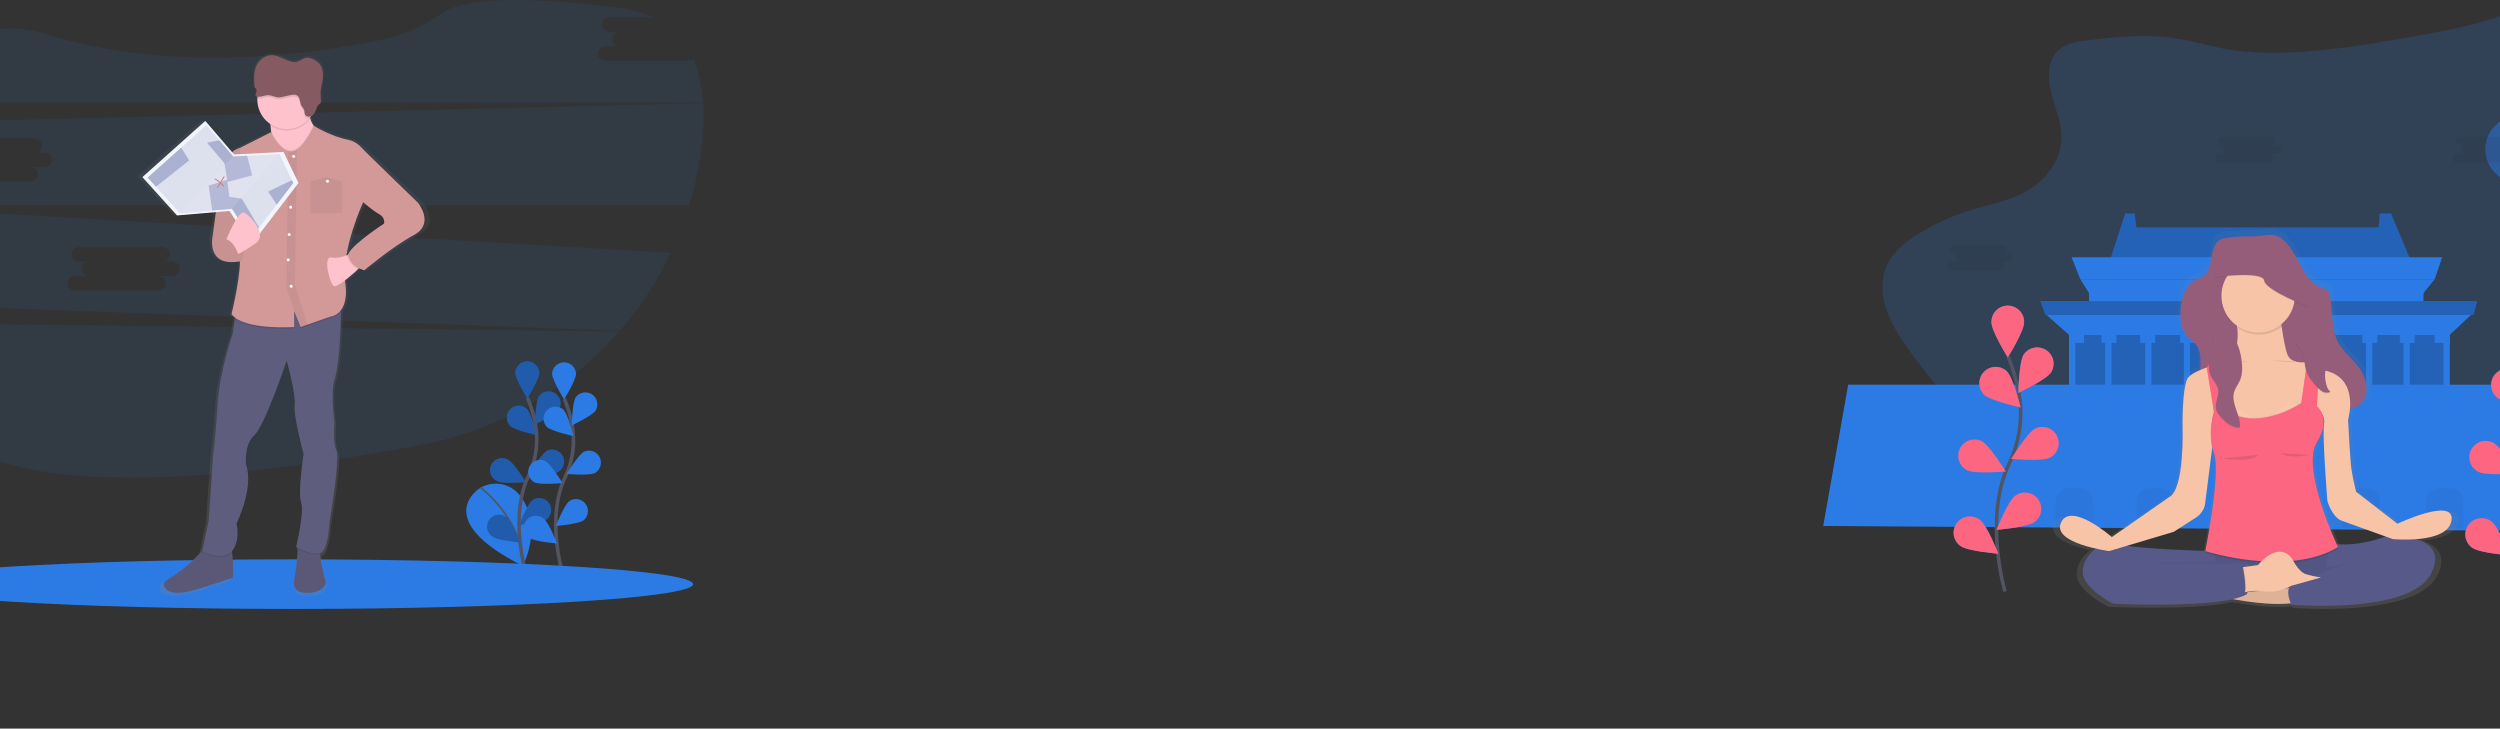 <svg  viewBox="0 0 1400 408" fill="none" xmlns="http://www.w3.org/2000/svg" style="z-index: 0; transform: translate3d(0px, 0px, 0px);">
<rect x="0" y="0" width="1400" height="408" fill="#333333" stroke="none"/>
<g clip-path="url(#clip0)">
<path opacity="0.1" d="M-61.929 180.874C-54.636 212.087 -39.197 239.069 -14.797 252.147C35.91 279.326 150.269 265.31 235.618 249.202C278.743 241.096 317.889 218.693 346.754 185.602L-61.929 180.874Z" fill="#2C7BE5"/>
<path d="M268.799 273.315C268.799 273.315 240.378 290.478 292.758 316.892C292.758 316.892 304.294 295.438 291.539 277.951C289.063 274.541 285.423 272.159 281.31 271.256C277.197 270.354 272.896 270.993 269.223 273.054L268.799 273.315Z" fill="#2C7BE5"/>
<path d="M269.126 272.953C269.126 272.953 293.442 291.58 292.758 316.892" stroke="#535461" stroke-miterlimit="10"/>
<path d="M294.152 319.319C294.152 319.319 285.25 289.031 295.833 266.774C300.327 257.457 301.682 246.933 299.694 236.78C298.699 231.967 297.266 227.256 295.413 222.705" stroke="#535461" stroke-width="2" stroke-miterlimit="10"/>
<path d="M302.004 208.629C302.004 212.339 295.282 223.096 295.282 223.096C295.282 223.096 288.561 212.339 288.561 208.629C288.673 206.925 289.429 205.327 290.674 204.16C291.92 202.993 293.562 202.343 295.268 202.343C296.974 202.343 298.616 202.993 299.861 204.16C301.106 205.327 301.862 206.925 301.975 208.629H302.004Z" fill="#2C7BE5"/>
<path d="M313.091 229.174C311.079 232.287 299.61 237.668 299.61 237.668C299.61 237.668 299.82 224.989 301.832 221.876C302.852 220.506 304.353 219.575 306.033 219.273C307.713 218.97 309.444 219.319 310.877 220.248C312.309 221.177 313.335 222.617 313.746 224.275C314.157 225.934 313.923 227.687 313.091 229.179V229.174Z" fill="#2C7BE5"/>
<path d="M312.608 264.287C309.302 265.97 296.69 264.805 296.69 264.805C296.69 264.805 303.26 253.964 306.571 252.294C308.142 251.626 309.907 251.582 311.51 252.169C313.112 252.757 314.431 253.933 315.2 255.458C315.968 256.984 316.129 258.745 315.648 260.385C315.167 262.024 314.082 263.42 312.612 264.287H312.608Z" fill="#2C7BE5"/>
<path d="M306.264 290.772C303.285 292.977 290.661 293.974 290.661 293.974C290.661 293.974 295.308 282.195 298.286 279.97C299.722 279.04 301.457 278.693 303.139 278.999C304.821 279.305 306.323 280.241 307.34 281.617C308.357 282.993 308.813 284.705 308.613 286.405C308.414 288.105 307.576 289.665 306.268 290.768L306.264 290.772Z" fill="#2C7BE5"/>
<path d="M285.523 238.387C288.178 240.97 300.559 243.65 300.559 243.65C300.559 243.65 297.526 231.337 294.871 228.754C293.571 227.648 291.901 227.078 290.197 227.159C288.494 227.241 286.885 227.967 285.697 229.192C284.508 230.417 283.829 232.048 283.797 233.755C283.765 235.463 284.382 237.118 285.523 238.387Z" fill="#2C7BE5"/>
<path d="M278.503 269.453C281.809 271.136 294.421 269.971 294.421 269.971C294.421 269.971 287.851 259.13 284.54 257.46C283.748 256.992 282.868 256.692 281.955 256.579C281.042 256.465 280.116 256.54 279.233 256.8C278.351 257.059 277.531 257.497 276.824 258.087C276.117 258.676 275.539 259.405 275.125 260.227C274.711 261.049 274.469 261.948 274.416 262.867C274.363 263.787 274.498 264.708 274.815 265.572C275.131 266.437 275.621 267.228 276.255 267.895C276.889 268.563 277.652 269.093 278.499 269.453H278.503Z" fill="#2C7BE5"/>
<path d="M275.814 300.587C278.793 302.791 291.417 303.788 291.417 303.788C291.417 303.788 286.771 292.009 283.792 289.784C283.09 289.191 282.274 288.749 281.394 288.485C280.515 288.221 279.591 288.139 278.678 288.247C277.766 288.354 276.886 288.647 276.091 289.108C275.297 289.569 274.605 290.188 274.059 290.927C273.512 291.666 273.123 292.51 272.915 293.405C272.707 294.301 272.684 295.23 272.848 296.134C273.012 297.039 273.36 297.9 273.869 298.666C274.379 299.431 275.039 300.083 275.81 300.582L275.814 300.587Z" fill="#2C7BE5"/>
<path opacity="0.25" d="M302.004 208.629C302.004 212.339 295.282 223.096 295.282 223.096C295.282 223.096 288.561 212.339 288.561 208.629C288.673 206.925 289.429 205.327 290.674 204.16C291.92 202.993 293.562 202.343 295.268 202.343C296.974 202.343 298.616 202.993 299.861 204.16C301.106 205.327 301.862 206.925 301.975 208.629H302.004Z" fill="black"/>
<path opacity="0.25" d="M313.091 229.174C311.079 232.287 299.61 237.668 299.61 237.668C299.61 237.668 299.82 224.989 301.832 221.876C302.852 220.506 304.353 219.575 306.033 219.273C307.713 218.97 309.444 219.319 310.877 220.248C312.309 221.177 313.335 222.617 313.746 224.275C314.157 225.934 313.923 227.687 313.091 229.179V229.174Z" fill="black"/>
<path opacity="0.25" d="M312.608 264.287C309.302 265.97 296.69 264.805 296.69 264.805C296.69 264.805 303.26 253.964 306.571 252.294C308.142 251.626 309.907 251.582 311.51 252.169C313.112 252.757 314.431 253.933 315.2 255.458C315.968 256.984 316.129 258.745 315.648 260.385C315.167 262.024 314.082 263.42 312.612 264.287H312.608Z" fill="black"/>
<path opacity="0.25" d="M306.264 290.772C303.285 292.977 290.661 293.974 290.661 293.974C290.661 293.974 295.308 282.195 298.286 279.97C299.722 279.04 301.457 278.693 303.139 278.999C304.821 279.305 306.323 280.241 307.34 281.617C308.357 282.993 308.813 284.705 308.613 286.405C308.414 288.105 307.576 289.665 306.268 290.768L306.264 290.772Z" fill="black"/>
<path opacity="0.25" d="M285.523 238.387C288.178 240.97 300.559 243.65 300.559 243.65C300.559 243.65 297.526 231.337 294.871 228.754C293.571 227.648 291.901 227.078 290.197 227.159C288.494 227.241 286.885 227.967 285.697 229.192C284.508 230.417 283.829 232.048 283.797 233.755C283.765 235.463 284.382 237.118 285.523 238.387Z" fill="black"/>
<path opacity="0.25" d="M278.503 269.453C281.809 271.136 294.421 269.971 294.421 269.971C294.421 269.971 287.851 259.13 284.54 257.46C283.748 256.992 282.868 256.692 281.955 256.579C281.042 256.465 280.116 256.54 279.233 256.8C278.351 257.059 277.531 257.497 276.824 258.087C276.117 258.676 275.539 259.405 275.125 260.227C274.711 261.049 274.469 261.948 274.416 262.867C274.363 263.787 274.498 264.708 274.815 265.572C275.131 266.437 275.621 267.228 276.255 267.895C276.889 268.563 277.652 269.093 278.499 269.453H278.503Z" fill="black"/>
<path opacity="0.25" d="M275.814 300.587C278.793 302.791 291.417 303.788 291.417 303.788C291.417 303.788 286.771 292.009 283.792 289.784C283.09 289.191 282.274 288.749 281.394 288.485C280.515 288.221 279.591 288.139 278.678 288.247C277.766 288.354 276.886 288.647 276.091 289.108C275.297 289.569 274.605 290.188 274.059 290.927C273.512 291.666 273.123 292.51 272.915 293.405C272.707 294.301 272.684 295.23 272.848 296.134C273.012 297.039 273.36 297.9 273.869 298.666C274.379 299.431 275.039 300.083 275.81 300.582L275.814 300.587Z" fill="black"/>
<path d="M314.738 319.895C314.738 319.895 305.836 289.607 316.418 267.35C320.912 258.034 322.267 247.509 320.279 237.356C319.298 232.545 317.879 227.833 316.04 223.281" stroke="#535461" stroke-width="2" stroke-miterlimit="10"/>
<path d="M322.606 209.201C322.606 212.911 315.885 223.668 315.885 223.668C315.885 223.668 309.163 212.911 309.163 209.201C309.276 207.497 310.031 205.899 311.277 204.732C312.522 203.565 314.164 202.916 315.87 202.916C317.576 202.916 319.218 203.565 320.463 204.732C321.709 205.899 322.464 207.497 322.577 209.201H322.606Z" fill="#2C7BE5"/>
<path d="M333.693 229.751C331.681 232.864 320.199 238.227 320.199 238.227C320.199 238.227 320.409 225.548 322.422 222.435C323.441 221.065 324.943 220.134 326.623 219.832C328.302 219.53 330.034 219.879 331.466 220.808C332.898 221.737 333.924 223.176 334.335 224.835C334.747 226.493 334.513 228.246 333.681 229.738L333.693 229.751Z" fill="#2C7BE5"/>
<path d="M333.223 264.864C329.916 266.546 317.305 265.381 317.305 265.381C317.305 265.381 323.875 254.541 327.186 252.87C328.756 252.207 330.519 252.166 332.118 252.755C333.717 253.344 335.034 254.519 335.801 256.043C336.568 257.566 336.728 259.325 336.249 260.962C335.771 262.6 334.689 263.994 333.223 264.864Z" fill="#2C7BE5"/>
<path d="M326.866 291.349C323.888 293.553 311.263 294.55 311.263 294.55C311.263 294.55 315.91 282.771 318.888 280.546C320.324 279.616 322.059 279.269 323.741 279.575C325.423 279.881 326.925 280.817 327.942 282.193C328.96 283.569 329.415 285.281 329.216 286.981C329.017 288.681 328.178 290.242 326.871 291.345L326.866 291.349Z" fill="#2C7BE5"/>
<path d="M306.125 238.963C308.781 241.546 321.161 244.226 321.161 244.226C321.161 244.226 318.128 231.913 315.473 229.33C314.174 228.224 312.503 227.654 310.799 227.736C309.096 227.817 307.487 228.544 306.299 229.768C305.11 230.993 304.431 232.624 304.399 234.332C304.367 236.039 304.984 237.695 306.125 238.963Z" fill="#2C7BE5"/>
<path d="M299.101 270.029C302.408 271.712 315.019 270.547 315.019 270.547C315.019 270.547 308.436 259.706 305.142 258.036C303.572 257.368 301.806 257.324 300.204 257.911C298.601 258.499 297.282 259.675 296.513 261.2C295.745 262.726 295.585 264.487 296.065 266.127C296.546 267.766 297.631 269.162 299.101 270.029Z" fill="#2C7BE5"/>
<path d="M296.412 301.163C299.391 303.367 312.015 304.364 312.015 304.364C312.015 304.364 307.369 292.586 304.39 290.36C303.688 289.768 302.872 289.326 301.992 289.061C301.113 288.797 300.189 288.716 299.277 288.823C298.364 288.93 297.484 289.223 296.689 289.684C295.895 290.145 295.203 290.764 294.657 291.503C294.11 292.242 293.721 293.086 293.513 293.981C293.305 294.877 293.282 295.806 293.446 296.711C293.61 297.615 293.958 298.477 294.467 299.242C294.977 300.007 295.637 300.659 296.408 301.159L296.412 301.163Z" fill="#2C7BE5"/>
<path opacity="0.1" d="M385.64 33.956H338.81C337.737 33.956 336.707 33.529 335.948 32.769C335.189 32.009 334.762 30.978 334.762 29.903C334.762 28.828 335.189 27.797 335.948 27.037C336.707 26.277 337.737 25.85 338.81 25.85H346.906C345.832 25.85 344.803 25.423 344.043 24.663C343.284 23.903 342.858 22.872 342.858 21.797C342.858 20.722 343.284 19.691 344.043 18.931C344.803 18.171 345.832 17.744 346.906 17.744H341.121C340.047 17.744 339.018 17.317 338.258 16.557C337.499 15.796 337.073 14.766 337.073 13.691C337.073 12.616 337.499 11.585 338.258 10.825C339.018 10.065 340.047 9.637 341.121 9.637H365.571C360.147 7.114 353.808 5.317 346.506 4.375C279.86 -4.198 256.065 1.472 247.671 7.32C237.316 14.513 225.762 19.805 213.415 22.354C172.287 30.839 95.385 41.057 25.702 19.06C-8.941 8.123 -34.689 26.599 -50.12 57.459H393.773C393.193 48.49 391.458 40.212 388.274 32.959C387.544 33.598 386.609 33.952 385.64 33.956Z" fill="#2C7BE5"/>
<path opacity="0.1" d="M-65.882 115.725C-67.68 133.879 -67.069 152.191 -64.063 170.184L347.086 185.223C358.532 172.04 368.141 157.366 375.654 141.6L-65.882 115.725ZM96.7 154.574H88.622C89.695 154.574 90.725 155.001 91.484 155.761C92.243 156.521 92.669 157.552 92.669 158.627C92.669 159.702 92.243 160.733 91.484 161.493C90.725 162.253 89.695 162.68 88.622 162.68H41.792C40.718 162.68 39.689 162.253 38.93 161.493C38.171 160.733 37.744 159.702 37.744 158.627C37.744 157.552 38.171 156.521 38.93 155.761C39.689 155.001 40.718 154.574 41.792 154.574H49.887C48.814 154.574 47.784 154.147 47.025 153.386C46.266 152.626 45.84 151.595 45.84 150.52C45.84 149.446 46.266 148.415 47.025 147.654C47.784 146.894 48.814 146.467 49.887 146.467H44.102C43.029 146.467 41.999 146.04 41.24 145.28C40.481 144.52 40.055 143.489 40.055 142.414C40.055 141.339 40.481 140.308 41.24 139.548C41.999 138.788 43.029 138.361 44.102 138.361H90.932C92.006 138.361 93.035 138.788 93.794 139.548C94.553 140.308 94.98 141.339 94.98 142.414C94.98 143.489 94.553 144.52 93.794 145.28C93.035 146.04 92.006 146.467 90.932 146.467H96.7C97.774 146.467 98.803 146.894 99.562 147.654C100.322 148.415 100.748 149.446 100.748 150.52C100.748 151.595 100.322 152.626 99.562 153.386C98.803 154.147 97.774 154.574 96.7 154.574V154.574Z" fill="#2C7BE5"/>
<path opacity="0.1" d="M393.79 57.762L-55.094 68.699C-60.556 82.753 -64.173 98.646 -65.845 115.115H385.925C388.878 105.44 391.063 95.546 392.458 85.525C393.79 75.85 394.332 66.474 393.79 57.762ZM25.282 93.577H17.203C18.276 93.577 19.306 94.004 20.065 94.764C20.824 95.524 21.25 96.555 21.25 97.63C21.25 98.705 20.824 99.736 20.065 100.496C19.306 101.256 18.276 101.683 17.203 101.683H-29.627C-30.701 101.683 -31.73 101.256 -32.489 100.496C-33.248 99.736 -33.675 98.705 -33.675 97.63C-33.675 96.555 -33.248 95.524 -32.489 94.764C-31.73 94.004 -30.701 93.577 -29.627 93.577H-21.532C-22.605 93.577 -23.635 93.15 -24.394 92.39C-25.153 91.63 -25.579 90.599 -25.579 89.524C-25.579 88.449 -25.153 87.418 -24.394 86.658C-23.635 85.898 -22.605 85.471 -21.532 85.471H-27.316C-28.39 85.471 -29.419 85.044 -30.179 84.284C-30.938 83.524 -31.364 82.493 -31.364 81.418C-31.364 80.343 -30.938 79.312 -30.179 78.552C-29.419 77.792 -28.39 77.365 -27.316 77.365H19.513C20.587 77.365 21.616 77.792 22.376 78.552C23.135 79.312 23.561 80.343 23.561 81.418C23.561 82.493 23.135 83.524 22.376 84.284C21.616 85.044 20.587 85.471 19.513 85.471H25.282C26.355 85.471 27.385 85.898 28.144 86.658C28.903 87.418 29.329 88.449 29.329 89.524C29.329 90.599 28.903 91.63 28.144 92.39C27.385 93.15 26.355 93.577 25.282 93.577Z" fill="#2C7BE5"/>
<path d="M164.199 341C287.866 341 388.118 334.785 388.118 327.118C388.118 319.451 287.866 313.236 164.199 313.236C40.532 313.236 -59.719 319.451 -59.719 327.118C-59.719 334.785 40.532 341 164.199 341Z" fill="#2C7BE5"/>
<path d="M236.782 113.205C236.782 113.205 210.815 88.735 207.063 85.075C205.757 83.813 204.522 82.551 203.467 81.487C201.439 79.456 198.841 78.093 196.019 77.579C186.289 75.732 176.336 69.742 176.336 69.742C176.282 69.671 176.227 69.608 176.177 69.532C175.333 68.351 174.714 67.025 174.349 65.62C174.295 65.413 174.24 65.199 174.194 64.98C174.351 64.778 174.503 64.572 174.652 64.362C174.822 64.302 174.987 64.228 175.143 64.139C176.374 63.436 177.067 62.136 177.534 60.858C177.954 59.726 178.29 58.477 179.29 57.741C179.648 57.542 179.97 57.284 180.244 56.979C180.446 56.578 180.524 56.125 180.466 55.679C180.466 52.806 180.008 50.602 180.676 47.8C181.743 43.316 182.722 37.704 179.34 34.377C177.594 32.688 175.37 31.579 172.971 31.201C170.799 30.856 167.586 33.817 165.384 33.725C159.776 33.51 155.049 28.445 149.718 30.082C147.398 30.787 145.375 32.239 143.963 34.213C141.333 37.965 141.585 42.82 141.963 47.295C141.957 47.636 142.059 47.97 142.253 48.25C142.45 48.482 142.765 48.604 142.959 48.835C143.165 49.142 143.244 49.518 143.177 49.883C143.116 50.607 142.94 51.317 142.656 51.986C142.584 52.097 142.539 52.225 142.525 52.357C142.511 52.489 142.529 52.623 142.576 52.747C142.681 52.886 142.829 52.987 142.997 53.033C143.222 53.109 143.454 53.164 143.69 53.197C143.652 53.568 143.618 53.938 143.606 54.312C143.606 54.523 143.606 54.733 143.606 54.947C143.616 57.681 144.305 60.369 145.612 62.769C146.919 65.169 148.803 67.206 151.092 68.695C151.138 68.998 151.189 69.309 151.235 69.633C151.378 70.63 151.508 71.736 151.605 72.939C151.605 73.158 151.638 73.36 151.655 73.6L151.542 73.368L133.477 82.236C132.142 82.545 130.896 83.157 129.834 84.024L129.477 84.201V84.306C129.329 84.429 129.178 84.561 129.024 84.701L113.349 66.974L76.8 98.743L96.898 120.411L119.483 118.527C118.37 126.183 117.609 132.051 117.609 132.051C117.609 132.051 113.48 149.774 133.485 146.383C133.355 157.56 128.574 176.213 128.574 176.213C129.13 176.941 129.785 177.588 130.519 178.135L130.406 178.896L129.145 187.465C129.145 187.465 121.642 208.28 120.491 226.844C119.34 245.408 117.895 255.815 117.895 255.815L115.299 292.947L111.648 309.925C105.635 316.511 98.633 322.117 90.894 326.542C90.553 326.723 90.251 326.971 90.006 327.271C89.762 327.571 89.579 327.917 89.47 328.288C89.36 328.66 89.326 329.049 89.368 329.434C89.411 329.819 89.53 330.191 89.718 330.53C91.197 333.079 95.747 335.725 109.526 331.485C131.456 324.754 129.435 325.015 129.435 325.015C129.435 325.015 129.759 316.004 128.826 310.662C128.797 310.502 128.767 310.346 128.738 310.19C133.989 304.263 131.452 294.626 131.452 294.626C131.452 294.626 141.837 274.375 136.913 261.153C136.913 261.153 135.758 249.901 141.82 244.558C141.904 244.482 141.992 244.398 142.081 244.31L142.16 244.226L142.358 244.016L142.446 243.919L142.677 243.65L142.728 243.591C142.82 243.477 142.917 243.355 143.013 243.229L143.089 243.128L143.333 242.854L143.425 242.72L143.652 242.388L143.728 242.278L144.034 241.811L144.093 241.719L144.349 241.298L144.446 241.138L144.681 240.743L144.769 240.591L145.093 240.028L145.416 239.447L145.509 239.275L145.757 238.816L145.853 238.631L146.152 238.063L146.189 237.992L146.534 237.319L146.618 237.154L146.887 236.62L146.988 236.418L147.269 235.846L147.34 235.703L147.693 234.967L147.752 234.845L148.046 234.218L148.147 234.004L148.42 233.419L148.508 233.23L148.87 232.443L149.218 231.665L149.315 231.45L149.588 230.832L149.68 230.617L150.054 229.814V229.78L150.42 228.939L150.5 228.758L150.785 228.093L150.882 227.87L151.18 227.159L151.239 227.025L151.6 226.184L151.659 226.045L151.957 225.33L152.054 225.098L152.327 224.429L152.407 224.236L152.756 223.394L152.785 223.323L153.1 222.545L153.197 222.305L153.453 221.666L153.545 221.434L153.848 220.669L153.877 220.589L154.205 219.747L154.302 219.503L154.537 218.902L154.638 218.637L154.886 217.997L154.957 217.808L155.264 217.013L155.348 216.794L155.57 216.214L155.684 215.919L155.881 215.406L155.986 215.128L156.264 214.392L156.343 214.178L156.545 213.639L156.658 213.341L156.827 212.89L156.94 212.583L157.129 212.074L157.251 211.746L157.44 211.233L157.562 210.905L157.692 210.552L157.814 210.215L157.919 209.925L158.2 209.159L158.247 209.029L158.377 208.667L158.465 208.427L158.599 208.061L158.662 207.889C159.868 204.561 160.608 202.42 160.608 202.42C160.608 202.42 166.069 221.548 165.229 227.454C164.389 233.36 170.421 255.302 170.421 255.302C170.421 255.302 166.96 277.244 168.98 282.586C171.001 287.929 166.094 307.902 166.094 307.902C166.094 307.902 166.468 308.108 167.102 308.424L167.065 308.966C166.75 313.358 166.065 321.797 165.229 325.061C164.073 329.562 164.653 334.345 173.883 333.781C183.113 333.218 183.403 327.593 183.403 327.593C183.403 327.593 180.357 317.758 179.983 311.957C179.983 311.768 179.983 311.583 179.958 311.402L180.218 311.305L180.294 311.276C180.399 311.229 180.5 311.183 180.596 311.133C180.689 311.082 180.773 311.032 180.861 310.977L180.937 310.927C181.01 310.876 181.081 310.823 181.151 310.767L181.201 310.725C181.285 310.655 181.365 310.582 181.441 310.506L181.495 310.451C181.554 310.387 181.612 310.321 181.668 310.254L181.727 310.178C181.794 310.089 181.861 309.997 181.924 309.896C185.096 304.848 185.386 294.142 185.386 294.142C185.386 294.142 191.734 258.137 189.427 253.337C187.121 248.538 188.272 237.306 188.272 237.306C188.272 237.306 185.676 220.429 188.562 212.272C190.721 206.164 192.074 185.072 192.011 174.98C192.011 174.77 192.011 174.564 192.011 174.362C192.011 174.29 192.011 174.219 192.011 174.147C194.162 171.472 195.792 166.777 194.632 158.549C194.565 158.082 194.515 157.611 194.464 157.131C197.741 154.679 200.976 151.797 200.976 151.797L202.093 150.645L202.451 150.274C202.761 150.405 203.089 150.523 203.429 150.628C204.69 151.2 205.589 151.52 205.589 151.52C205.589 151.52 222.036 138.016 234.442 131.546C246.848 125.077 236.782 113.205 236.782 113.205ZM217.163 125.018C217.163 125.018 199.85 136.005 196.687 141.617C196.504 141.931 196.363 142.268 196.267 142.618L195.846 142.795L195.317 142.997C197.968 127.853 205.064 112.924 205.064 112.924C205.064 112.924 210.525 117.706 214.306 119.654C218.087 121.602 217.163 125.022 217.163 125.022V125.018Z" fill="url(#paint0_linear)"/>
<path d="M111.291 329.743C97.998 333.95 93.608 331.325 92.184 328.797C91.822 328.12 91.737 327.328 91.949 326.591C92.161 325.853 92.652 325.227 93.318 324.846C100.873 320.4 107.679 314.786 113.484 308.213C114.963 306.531 115.74 305.5 115.74 305.5C115.74 305.5 126.037 303.548 128.54 305.5C129.166 305.988 129.603 307.351 129.902 309.118C130.801 314.41 130.49 323.336 130.49 323.336C130.49 323.336 132.439 323.054 111.291 329.743Z" fill="#5B5877"/>
<path d="M182.529 325.839C182.529 325.839 182.252 331.413 173.345 331.968C164.439 332.524 163.884 327.787 164.998 323.332C165.804 320.101 166.464 311.743 166.766 307.389C166.88 305.736 166.943 304.663 166.943 304.663C166.943 304.663 180.857 303.27 179.466 307.187C179.193 308.223 179.113 309.302 179.231 310.367C179.592 316.101 182.529 325.839 182.529 325.839Z" fill="#5B5877"/>
<path opacity="0.1" d="M129.889 309.118L129.641 309.404C124.352 315.255 113.223 309.404 113.223 309.404L113.471 308.217C114.95 306.535 115.727 305.504 115.727 305.504C115.727 305.504 126.024 303.552 128.528 305.504C129.171 305.988 129.608 307.351 129.889 309.118Z" fill="black"/>
<path opacity="0.1" d="M179.462 307.17C179.188 308.207 179.109 309.285 179.227 310.35C175.589 311.612 169.144 308.626 166.762 307.406C166.876 305.752 166.939 304.68 166.939 304.68C166.939 304.68 180.861 303.27 179.462 307.17Z" fill="black"/>
<path d="M188.373 252.277C190.599 257.014 184.478 292.661 184.478 292.661C184.478 292.661 184.201 303.249 181.138 308.264C178.076 313.278 165.834 306.312 165.834 306.312C165.834 306.312 170.564 286.541 168.615 281.232C166.666 275.923 170.005 254.212 170.005 254.212C170.005 254.212 164.162 232.477 164.998 226.625C165.834 220.774 160.544 201.806 160.544 201.806C160.544 201.806 148.298 238.311 142.455 243.603C136.611 248.895 137.724 260.043 137.724 260.043C142.455 273.138 132.435 293.204 132.435 293.204C132.435 293.204 134.956 302.955 129.654 308.806C124.352 314.658 113.236 308.806 113.236 308.806L116.866 291.568L119.386 254.785C119.386 254.785 120.777 244.474 121.907 226.083C123.037 207.691 130.255 187.07 130.255 187.07L131.464 178.581L132.481 171.463C132.481 171.463 188.973 169.511 190.364 169.234C190.713 169.162 190.889 171.291 190.906 174.644C190.969 184.643 189.646 205.533 187.579 211.586C184.797 219.667 187.301 236.406 187.301 236.406C187.301 236.406 186.146 247.541 188.373 252.277Z" fill="#5F5D7E"/>
<g opacity="0.05">
<path opacity="0.05" d="M157.486 201.84C157.486 201.84 145.24 238.345 139.396 243.637C133.552 248.929 134.666 260.077 134.666 260.077C139.396 273.172 129.377 293.238 129.377 293.238C129.377 293.238 131.897 302.989 126.595 308.84C125.254 310.288 123.426 311.187 121.462 311.364C124.402 311.671 127.507 311.225 129.654 308.84C134.943 302.989 132.435 293.238 132.435 293.238C132.435 293.238 142.455 273.176 137.724 260.077C137.724 260.077 136.611 248.929 142.455 243.637C146.946 239.569 155.209 217.089 158.801 206.883C158.062 203.905 157.486 201.84 157.486 201.84Z" fill="black"/>
<path opacity="0.05" d="M187.259 236.393C187.259 236.393 184.739 219.676 187.537 211.574C189.637 205.52 190.923 184.63 190.864 174.631C190.864 171.266 190.671 169.162 190.322 169.221C190.15 169.255 189.112 169.318 187.436 169.398C187.671 169.97 187.789 171.888 187.806 174.635C187.869 184.634 186.545 205.525 184.478 211.578C181.697 219.659 184.201 236.397 184.201 236.397C184.201 236.397 183.088 247.545 185.314 252.282C187.541 257.018 181.42 292.666 181.42 292.666C181.42 292.666 181.143 303.254 178.08 308.268C177.798 308.714 177.424 309.095 176.984 309.385C176.543 309.675 176.046 309.868 175.526 309.951C177.908 310.304 180.075 310.01 181.138 308.268C184.201 303.254 184.478 292.666 184.478 292.666C184.478 292.666 190.599 256.997 188.373 252.282C186.146 247.566 187.259 236.393 187.259 236.393Z" fill="black"/>
</g>
<path d="M180.025 73.663L178.076 92.887C178.076 92.887 147.185 99.576 150.525 88.706C152.105 83.561 152.205 78.038 151.84 73.65C151.743 72.464 151.621 71.362 151.483 70.373C151.257 68.666 150.937 66.972 150.525 65.3C150.525 65.3 174.471 47.186 173.345 59.449C173.087 61.766 173.236 64.111 173.786 66.377C174.137 67.764 174.734 69.077 175.551 70.251C177.521 73.036 180.025 73.663 180.025 73.663Z" fill="#FDC2CC"/>
<path opacity="0.1" d="M173.791 66.381C173.568 66.684 173.333 66.983 173.093 67.269C170.498 70.349 166.863 72.368 162.879 72.942C158.896 73.516 154.84 72.605 151.483 70.382C151.257 68.674 150.937 66.981 150.525 65.308C150.525 65.308 174.471 47.194 173.345 59.457C173.089 61.773 173.24 64.117 173.791 66.381V66.381Z" fill="black"/>
<path d="M176.962 55.827C176.962 60.187 175.233 64.368 172.154 67.451C169.075 70.534 164.899 72.266 160.544 72.266C156.19 72.266 152.014 70.534 148.935 67.451C145.856 64.368 144.127 60.187 144.127 55.827C144.127 55.616 144.127 55.406 144.127 55.196C144.295 50.896 146.14 46.833 149.266 43.881C152.393 40.928 156.55 39.32 160.847 39.403C165.144 39.486 169.237 41.252 172.248 44.322C175.258 47.393 176.946 51.523 176.95 55.827H176.962Z" fill="#FDC2CC"/>
<path opacity="0.1" d="M190.864 174.652C189.456 176.543 187.361 177.802 185.033 178.156L172.245 182.636H172.215L168.338 183.995L166.712 179.99L164.72 175.077V183.995C164.72 183.995 140.287 185.678 131.422 178.573L132.439 171.455C132.439 171.455 188.931 169.503 190.322 169.225C190.671 169.171 190.847 171.295 190.864 174.652Z" fill="black"/>
<path opacity="0.1" d="M180.025 73.663L178.076 92.887C178.076 92.887 147.185 99.576 150.525 88.706C152.105 83.561 152.205 78.038 151.84 73.65C152.373 74.769 156.301 82.686 161.381 84.062C162.013 84.239 162.671 84.302 163.326 84.247C164.406 84.118 165.436 83.719 166.321 83.086C170.892 80.044 174.723 72.039 175.563 70.255C177.521 73.036 180.025 73.663 180.025 73.663Z" fill="black"/>
<path d="M231.787 131.622C219.822 138.033 203.959 151.393 203.959 151.393C203.959 151.393 192.271 147.212 195.334 141.642C198.397 136.073 215.079 125.203 215.079 125.203C215.079 125.203 215.919 121.858 212.298 119.907C208.677 117.955 203.392 113.218 203.392 113.218C203.392 113.218 190.868 140.246 193.372 158.36C195.876 176.473 185.024 177.29 185.024 177.29L172.236 181.77H172.207L168.329 183.128L166.703 179.124L164.712 174.21V183.128C164.712 183.128 136.325 185.08 129.65 175.885C129.65 175.885 135.771 151.364 134.103 141.891C132.435 132.417 130.486 84.768 130.486 84.768L151.773 74.041C151.773 74.041 155.936 83.14 161.397 84.625C162.03 84.803 162.688 84.865 163.342 84.811C164.423 84.682 165.453 84.283 166.338 83.649C171.493 80.221 175.727 70.462 175.727 70.462C175.727 70.462 185.327 76.393 194.712 78.223C197.448 78.739 199.958 80.091 201.896 82.093C202.913 83.157 204.106 84.381 205.366 85.648C208.983 89.269 234.03 113.512 234.03 113.512C234.03 113.512 243.739 125.211 231.787 131.622Z" fill="#D39999"/>
<path d="M204.249 146.669L200.594 150.544L199.518 151.688C199.518 151.688 189.78 160.606 187.272 160.324C184.764 160.042 180.592 143.047 185.592 144.162C188.633 144.839 192.191 143.771 194.511 142.824C195.362 142.483 196.192 142.093 196.998 141.655L204.249 146.669Z" fill="#FDC2CC"/>
<path opacity="0.1" d="M176.962 55.827C176.969 59.71 175.596 63.469 173.089 66.432C172.66 66.473 172.228 66.397 171.84 66.21C171.451 66.024 171.121 65.736 170.883 65.376C170.421 64.564 170.615 63.546 170.308 62.671C170.001 61.796 169.304 61.194 168.863 60.416C167.745 58.456 168.216 55.486 166.17 54.434C165.229 53.955 164.09 54.114 163.04 54.291C160.977 54.632 158.902 55.309 156.869 55.591C154.55 55.919 152.462 54.409 150.172 54.375C148.13 54.342 146.08 55.541 144.143 55.196C144.312 50.896 146.157 46.833 149.283 43.881C152.409 40.928 156.567 39.32 160.864 39.403C165.161 39.486 169.254 41.252 172.264 44.322C175.275 47.393 176.963 51.523 176.967 55.827H176.962Z" fill="black"/>
<path d="M163.04 53.176C164.09 53.004 165.229 52.84 166.17 53.324C168.216 54.371 167.745 57.341 168.863 59.301C169.304 60.08 170.018 60.715 170.312 61.556C170.606 62.397 170.426 63.449 170.888 64.261C171.556 65.434 173.366 65.607 174.555 64.909C175.744 64.21 176.408 62.927 176.857 61.657C177.252 60.538 177.584 59.301 178.538 58.569C178.884 58.372 179.195 58.117 179.458 57.816C179.655 57.418 179.731 56.97 179.676 56.529C179.676 53.685 179.235 51.481 179.878 48.726C180.907 44.283 181.848 38.722 178.588 35.428C176.919 33.763 174.772 32.663 172.446 32.282C170.346 31.937 167.254 34.873 165.128 34.806C159.721 34.591 155.159 29.577 150.004 31.197C147.75 31.905 145.796 33.346 144.45 35.29C141.929 39.008 142.156 43.812 142.522 48.25C142.516 48.587 142.615 48.918 142.803 49.197C142.992 49.424 143.299 49.546 143.484 49.777C143.683 50.083 143.758 50.453 143.694 50.812C143.638 51.535 143.469 52.245 143.194 52.916C143.125 53.028 143.082 53.154 143.069 53.285C143.056 53.417 143.073 53.549 143.118 53.673C143.222 53.813 143.37 53.914 143.538 53.959C145.639 54.716 147.908 53.256 150.155 53.294C152.403 53.332 154.537 54.838 156.856 54.51C158.902 54.194 160.977 53.517 163.04 53.176Z" fill="#865A61"/>
<path opacity="0.05" d="M172.249 181.799H172.219L168.199 183.297L166.712 179.153L160.41 161.561L161.397 84.625C162.03 84.803 162.688 84.865 163.342 84.811C164.423 84.682 165.453 84.283 166.338 83.649V83.649L165.145 159.369L172.249 181.799Z" fill="black"/>
<path d="M164.443 88.432C164.905 88.432 165.279 88.058 165.279 87.595C165.279 87.133 164.905 86.758 164.443 86.758C163.981 86.758 163.607 87.133 163.607 87.595C163.607 88.058 163.981 88.432 164.443 88.432Z" fill="white"/>
<path d="M162.771 116.852C163.233 116.852 163.607 116.478 163.607 116.015C163.607 115.553 163.233 115.178 162.771 115.178C162.309 115.178 161.935 115.553 161.935 116.015C161.935 116.478 162.309 116.852 162.771 116.852Z" fill="white"/>
<path d="M161.381 146.392C161.842 146.392 162.217 146.017 162.217 145.555C162.217 145.092 161.842 144.717 161.381 144.717C160.919 144.717 160.545 145.092 160.545 145.555C160.545 146.017 160.919 146.392 161.381 146.392Z" fill="white"/>
<path d="M163.053 161.157C163.514 161.157 163.889 160.782 163.889 160.32C163.889 159.858 163.514 159.483 163.053 159.483C162.591 159.483 162.217 159.858 162.217 160.32C162.217 160.782 162.591 161.157 163.053 161.157Z" fill="white"/>
<path opacity="0.05" d="M191.717 119.36H173.904V101.528L182.81 99.016L191.717 101.528V119.36Z" fill="black"/>
<path d="M163.607 101.528C164.069 101.528 164.443 101.153 164.443 100.691C164.443 100.228 164.069 99.853 163.607 99.853C163.145 99.853 162.771 100.228 162.771 100.691C162.771 101.153 163.145 101.528 163.607 101.528Z" fill="white"/>
<path d="M183.365 102.365C183.827 102.365 184.201 101.99 184.201 101.528C184.201 101.065 183.827 100.691 183.365 100.691C182.903 100.691 182.529 101.065 182.529 101.528C182.529 101.99 182.903 102.365 183.365 102.365Z" fill="white"/>
<path d="M161.939 132.177C162.401 132.177 162.775 131.803 162.775 131.34C162.775 130.878 162.401 130.503 161.939 130.503C161.478 130.503 161.103 130.878 161.103 131.34C161.103 131.803 161.478 132.177 161.939 132.177Z" fill="white"/>
<path d="M134.388 82.859C134.388 82.859 126.595 83.973 124.092 98.183C121.588 112.393 119.084 132.177 119.084 132.177C119.084 132.177 114.908 150.569 135.771 146.101L136.884 139.69C136.884 139.69 134.783 147.073 135.355 132.308C135.926 117.542 136.052 107.909 136.052 107.909L134.388 82.859Z" fill="#D39999"/>
<path opacity="0.05" d="M134.388 82.859C134.388 82.859 126.595 83.973 124.092 98.183C121.588 112.393 119.084 132.177 119.084 132.177C119.084 132.177 114.908 150.569 135.771 146.101L136.884 139.69C136.884 139.69 133.683 146.795 134.241 132.026C134.8 117.256 136.052 107.922 136.052 107.922L134.388 82.859Z" fill="black"/>
<path opacity="0.1" d="M204.249 146.669L200.594 150.544C195.397 148.44 194.389 142.925 194.389 142.925L194.523 142.824C195.374 142.483 196.205 142.093 197.01 141.655L204.249 146.669Z" fill="black"/>
<path d="M199.09 139.564L194.935 142.648C194.935 142.648 196.309 150.152 204.097 150.989L207.437 145.138L199.09 139.564Z" fill="#D39999"/>
<path d="M79.724 99.18L114.963 67.71L131.091 86.501L158.767 85.071L167.157 102.445L140.808 136.906L128.465 118.131L99.108 120.647L79.724 99.18Z" fill="#F2F5FB"/>
<path d="M164.237 102.487L154.966 114.547L145.072 127.42L140.501 133.372L129.927 116.899L118.836 117.875L100.78 119.461L87.328 104.565L82.702 99.445L101.469 82.686L115.568 70.1L122.831 78.564L130.603 87.621L138.367 87.221L156.415 86.287L163.46 100.876L164.237 102.487Z" fill="#DDE0ED"/>
<path d="M105.947 89.804L87.328 104.565L82.702 99.445L101.469 82.686L105.947 89.804Z" fill="#ABB1D1"/>
<path d="M127.188 100.678L125.722 91.427L115.925 79.914L122.831 78.564L130.603 87.62L138.367 87.221L141.215 98.238L127.381 101.885L127.188 100.678Z" fill="#ABB1D1"/>
<path d="M164.237 102.487L154.965 114.547L150.151 107.278L163.46 100.876L164.237 102.487Z" fill="#ABB1D1"/>
<path d="M145.072 127.42L140.501 133.372L129.927 116.899L118.836 117.875L116.824 103.946L127.188 100.678L128.431 110.193L135.443 111.283L145.072 127.42Z" fill="#ABB1D1"/>
<path d="M125.217 104.455C125.168 104.465 125.117 104.462 125.07 104.444C125.022 104.427 124.98 104.398 124.949 104.359C123.659 102.776 122.081 101.452 120.298 100.459C120.233 100.423 120.186 100.364 120.165 100.293C120.145 100.222 120.153 100.145 120.189 100.081C120.224 100.016 120.284 99.968 120.355 99.948C120.426 99.927 120.502 99.936 120.567 99.971C122.411 100.999 124.043 102.368 125.377 104.005C125.408 104.043 125.428 104.087 125.437 104.135C125.445 104.183 125.441 104.232 125.424 104.277C125.407 104.323 125.379 104.363 125.342 104.395C125.305 104.426 125.261 104.447 125.213 104.455H125.217Z" fill="#D7666F"/>
<path d="M121.907 105.23C121.854 105.241 121.798 105.236 121.748 105.215C121.697 105.195 121.654 105.16 121.623 105.115C121.592 105.07 121.575 105.017 121.574 104.963C121.573 104.909 121.588 104.855 121.617 104.809L125.222 98.848C125.26 98.785 125.322 98.74 125.394 98.722C125.465 98.705 125.541 98.717 125.604 98.755C125.667 98.794 125.712 98.856 125.729 98.928C125.747 99 125.735 99.075 125.696 99.138L122.092 105.099C122.072 105.133 122.045 105.162 122.013 105.184C121.981 105.207 121.945 105.222 121.907 105.23V105.23Z" fill="#D7666F"/>
<path opacity="0.1" d="M100.788 119.09L130.54 87.557L156.36 86.3L129.998 116.789L100.788 119.09Z" fill="white"/>
<path d="M126.595 134.39C126.595 134.39 133.552 117.298 136.892 119.074C140.232 120.849 149.97 131.504 143.295 136.165C136.619 140.826 131.885 143.047 131.885 143.047L126.595 142.383V134.39Z" fill="#FDC2CC"/>
<path d="M122.84 134.546C122.84 134.546 129.221 129.531 134.376 144.717L129.515 145.416L123.949 142.071L122.84 134.546Z" fill="#D39999"/>
<path opacity="0.05" d="M122.84 134.546C122.84 134.546 129.221 129.531 134.376 144.717L129.515 145.416L123.949 142.071L122.84 134.546Z" fill="black"/>
</g>
<g clip-path="url(#clip1)">
<path opacity="0.2" d="M1167.28 22.793C1161.31 23.571 1154.83 24.88 1150.88 30.091C1146.22 36.252 1146.84 45.616 1148.96 53.416C1151.07 61.215 1154.41 68.818 1154.37 76.987C1154.28 89.973 1145.41 100.995 1135.31 106.807C1125.21 112.619 1113.81 114.493 1102.91 117.884C1092.74 121.061 1083.02 125.514 1073.97 131.136C1066.29 135.894 1058.57 142.114 1055.5 151.503C1050.46 166.9 1059.73 183.243 1068.88 195.884C1096.95 234.646 1132.73 271.837 1176.46 275.602C1209.13 278.392 1241.84 261.878 1274.15 267.935C1289 270.711 1302.83 278.102 1316.76 284.612C1330.7 291.122 1345.35 296.914 1360.38 296.176C1375.4 295.438 1390.98 286.925 1397.49 271.331C1401.33 262.114 1401.72 251.426 1405.28 242.056C1416.17 213.314 1450.11 208.649 1469.81 187.017C1480.15 175.655 1486.06 160.051 1490.98 144.589C1498.93 119.434 1504.9 92.92 1503.57 66.176C1502.99 54.533 1500.81 42.442 1494.35 33.457C1489.64 26.917 1483.08 22.577 1476.67 18.379C1462.07 8.823 1446.41 -1.043 1429.64 0.093C1419.98 0.748 1410.84 5.044 1401.62 8.41C1384.07 14.807 1365.75 17.976 1347.53 21.101C1317.42 26.267 1286.87 31.434 1256.36 28.856C1242.88 27.709 1230.15 23.133 1216.89 21.258C1200.77 18.98 1183.34 20.702 1167.28 22.793Z" fill="#2C7BE5"/>
<path opacity="0.5" d="M1410.48 102.339C1420.81 102.339 1429.19 93.967 1429.19 83.64C1429.19 73.312 1420.81 64.94 1410.48 64.94C1400.14 64.94 1391.77 73.312 1391.77 83.64C1391.77 93.967 1400.14 102.339 1410.48 102.339Z" fill="#2C7BE5"/>
<path d="M1351.55 149.653H1180.34L1190.12 119.562H1195.36L1196.41 127.366H1331.99L1332.69 119.562H1338.97L1351.55 149.653Z" fill="#2C7BE5"/>
<path opacity="0.2" d="M1351.55 149.653H1180.34L1190.12 119.562H1195.36L1196.41 127.366H1331.99L1332.69 119.562H1338.97L1351.55 149.653Z" fill="black"/>
<path d="M1363.43 156.34H1164.96L1160.07 144.082H1367.63L1363.43 156.34Z" fill="#2C7BE5"/>
<path d="M1357.15 164.145H1169.85L1164.96 156.34H1363.43L1357.15 164.145Z" fill="#2C7BE5"/>
<path d="M1357.14 161.916H1169.85V170.832H1357.14V161.916Z" fill="#2C7BE5"/>
<path d="M1371.82 185.319H1158.67V218.756H1371.82V185.319Z" fill="#2C7BE5"/>
<path opacity="0.2" d="M1371.82 185.319H1158.67V218.756H1371.82V185.319Z" fill="black"/>
<path d="M1506 297.884L1021 294.542L1034.98 215.41H1495.52L1506 297.884Z" fill="#2C7BE5"/>
<g opacity="0.2">
<path opacity="0.2" d="M1158.38 273.368H1164.57C1166.53 273.368 1168.41 274.146 1169.79 275.53C1171.18 276.914 1171.96 278.792 1171.96 280.749V295.659H1150.99V280.749C1150.99 278.792 1151.77 276.914 1153.15 275.53C1154.54 274.146 1156.42 273.368 1158.38 273.368Z" fill="black"/>
<path opacity="0.2" d="M1203.8 273.368H1209.99C1211.95 273.368 1213.83 274.146 1215.22 275.53C1216.6 276.914 1217.38 278.792 1217.38 280.749V295.659H1196.41V280.749C1196.41 278.792 1197.19 276.914 1198.58 275.53C1199.96 274.146 1201.84 273.368 1203.8 273.368Z" fill="black"/>
<path opacity="0.2" d="M1260.4 273.368H1266.6C1268.56 273.368 1270.43 274.146 1271.82 275.53C1273.2 276.914 1273.98 278.792 1273.98 280.749V295.659H1253.02V280.749C1253.02 278.792 1253.8 276.914 1255.18 275.53C1256.57 274.146 1258.44 273.368 1260.4 273.368V273.368Z" fill="black"/>
<path opacity="0.2" d="M1319.11 273.368H1325.29C1327.25 273.368 1329.13 274.146 1330.52 275.53C1331.9 276.914 1332.68 278.792 1332.68 280.749V295.659H1311.72V280.749C1311.72 278.792 1312.5 276.914 1313.88 275.53C1315.27 274.146 1317.15 273.368 1319.11 273.368Z" fill="black"/>
<path opacity="0.2" d="M1365.93 273.368H1372.13C1374.08 273.368 1375.96 274.146 1377.35 275.53C1378.73 276.914 1379.51 278.792 1379.51 280.749V295.659H1358.55V280.749C1358.55 278.792 1359.32 276.914 1360.71 275.53C1362.09 274.146 1363.97 273.368 1365.93 273.368Z" fill="black"/>
</g>
<path opacity="0.2" d="M1274.68 218.756H1252.32V263.339H1274.68V218.756Z" fill="black"/>
<path d="M1162.17 185.319H1158.67V218.756H1162.17V185.319Z" fill="#2C7BE5"/>
<path d="M1182.43 185.319H1178.94V218.756H1182.43V185.319Z" fill="#2C7BE5"/>
<path d="M1204.8 185.319H1201.3V218.756H1204.8V185.319Z" fill="#2C7BE5"/>
<path d="M1226.46 185.319H1222.97V218.756H1226.46V185.319Z" fill="#2C7BE5"/>
<path d="M1250.23 185.319H1246.73V218.756H1250.23V185.319Z" fill="#2C7BE5"/>
<path d="M1282.37 185.319H1278.87V218.756H1282.37V185.319Z" fill="#2C7BE5"/>
<path d="M1304.03 185.319H1300.54V218.756H1304.03V185.319Z" fill="#2C7BE5"/>
<path d="M1328.49 185.319H1325V218.756H1328.49V185.319Z" fill="#2C7BE5"/>
<path d="M1349.46 185.319H1345.96V218.756H1349.46V185.319Z" fill="#2C7BE5"/>
<path d="M1371.82 185.319H1368.33V218.756H1371.82V185.319Z" fill="#2C7BE5"/>
<path d="M1371.82 187.548H1158.67L1146.1 176.403H1383.7L1371.82 187.548Z" fill="#2C7BE5"/>
<path d="M1167.06 187.548H1158.67V192.007H1167.06V187.548Z" fill="#2C7BE5"/>
<path d="M1185.23 187.548H1176.85V192.007H1185.23V187.548Z" fill="#2C7BE5"/>
<path d="M1206.89 187.548H1198.51V192.007H1206.89V187.548Z" fill="#2C7BE5"/>
<path d="M1229.25 187.548H1220.87V192.007H1229.25V187.548Z" fill="#2C7BE5"/>
<path d="M1253.02 187.548H1244.63V192.007H1253.02V187.548Z" fill="#2C7BE5"/>
<path d="M1284.47 187.548H1276.08V192.007H1284.47V187.548Z" fill="#2C7BE5"/>
<path d="M1306.83 187.548H1298.44V192.007H1306.83V187.548Z" fill="#2C7BE5"/>
<path d="M1331.29 187.548H1322.9V192.007H1331.29V187.548Z" fill="#2C7BE5"/>
<path d="M1352.25 187.548H1343.87V192.007H1352.25V187.548Z" fill="#2C7BE5"/>
<path d="M1371.82 187.548H1363.43V192.007H1371.82V187.548Z" fill="#2C7BE5"/>
<path d="M1385.1 176.403H1145.4L1142.6 168.603H1387.2L1385.1 176.403Z" fill="#2C7BE5"/>
<path opacity="0.2" d="M1385.1 176.403H1145.4L1142.6 168.603H1387.2L1385.1 176.403Z" fill="black"/>
<path d="M1263.5 174.174C1266.59 174.174 1269.09 170.181 1269.09 165.257C1269.09 160.332 1266.59 156.34 1263.5 156.34C1260.41 156.34 1257.91 160.332 1257.91 165.257C1257.91 170.181 1260.41 174.174 1263.5 174.174Z" fill="#2C7BE5"/>
<path opacity="0.2" d="M1263.5 174.174C1266.59 174.174 1269.09 170.181 1269.09 165.257C1269.09 160.332 1266.59 156.34 1263.5 156.34C1260.41 156.34 1257.91 160.332 1257.91 165.257C1257.91 170.181 1260.41 174.174 1263.5 174.174Z" fill="black"/>
<path d="M1263.5 170.827C1265.43 170.827 1267 168.333 1267 165.257C1267 162.18 1265.43 159.686 1263.5 159.686C1261.57 159.686 1260 162.18 1260 165.257C1260 168.333 1261.57 170.827 1263.5 170.827Z" fill="#2C7BE5"/>
<path d="M1345.32 293.839L1321.35 275.454C1321.35 275.454 1319.42 267.793 1318.64 262.429C1317.87 257.065 1316.71 234.085 1316.71 234.085C1317.26 232.095 1317.62 230.059 1317.8 228.003C1318.03 227.953 1318.29 227.894 1318.51 227.83C1320.3 227.374 1321.96 226.509 1323.36 225.302C1324.76 224.096 1325.86 222.581 1326.58 220.877C1329.04 214.756 1325.86 207.522 1321.83 202.67C1317.81 197.818 1312.74 193.921 1310.09 187.908C1306.82 180.497 1307.94 171.541 1306.27 163.431C1306.11 162.295 1305.69 161.211 1305.03 160.267C1304 158.983 1302.38 158.702 1300.93 158.191C1296.36 156.572 1292.93 152.133 1290.26 147.502C1285.93 139.998 1281.45 128.587 1272.54 127.937C1269.22 127.696 1265.76 128.813 1262.41 128.803C1257.22 128.803 1252.07 128.867 1246.92 129.581C1245.08 129.832 1243.17 130.176 1241.63 131.392C1236.36 135.56 1238.75 146.577 1233.67 151.075C1232.15 152.409 1230.22 152.886 1228.51 153.801C1222.07 157.246 1219.21 166.433 1219.59 174.7C1219.77 178.573 1220.57 182.608 1222.86 185.437C1224.68 187.701 1227.26 189 1228.95 191.387C1231.68 195.24 1231.31 200.347 1231.01 205.544C1227.37 207.069 1224.44 208.821 1223.52 210.706C1220.43 217.024 1220.82 238.666 1220.82 238.666C1220.82 238.666 1221.98 274.096 1213.08 278.525L1179.83 301.505C1179.83 301.505 1156.25 281.015 1150.45 293.081C1146.48 301.333 1160.96 306.003 1170.51 308.129C1164.49 312.4 1161.15 320.293 1163.98 325.642C1168.41 334.067 1180.8 339.814 1180.8 339.814C1180.8 339.814 1228.04 342.092 1249.88 337.201H1250.24C1259.51 338.879 1272.82 340.646 1283.49 339.583C1283.69 340.075 1283.83 340.39 1283.83 340.39C1283.83 340.39 1352.27 346.137 1364.64 322.768C1370.98 310.786 1364.36 305.25 1356.4 302.701C1365.31 301.993 1375.45 299.503 1376.62 291.934C1378.76 278.136 1345.32 293.839 1345.32 293.839ZM1338.43 301.166C1325.9 305.727 1315.74 305.983 1310.33 305.639C1307.66 299.847 1296.58 274.741 1296.29 257.941C1296.36 254.191 1297.03 250.914 1298.52 248.454C1301.75 243.154 1302.7 239.001 1302.59 235.842C1302.59 235.605 1302.59 235.379 1302.59 235.153C1302.61 234.187 1302.51 233.223 1302.31 232.279C1302.84 233.578 1303 234.999 1302.77 236.383C1301.61 242.322 1304.7 280.813 1304.7 280.813C1304.7 280.813 1307.21 289.43 1312.43 291.92L1338.43 301.166ZM1215.8 298.445L1227.78 290.783C1227.78 290.783 1233.39 288.111 1233.96 281.581L1237.9 250.466C1238.17 251.8 1238.52 253.115 1238.96 254.403C1239.66 256.445 1239.94 259.437 1240 263C1239.87 280.346 1233.96 309.162 1233.96 309.162H1234.03L1233.99 309.369L1233.57 309.393C1223.84 309.098 1201.18 308.252 1188.49 306.495L1215.8 298.445ZM1194.8 316.583V316.652H1191.84L1194.8 316.583Z" fill="url(#paint1_linear)"/>
<path d="M1289.36 150.632C1291.95 155.149 1295.27 159.49 1299.68 161.054C1301.07 161.547 1302.63 161.827 1303.61 163.077C1304.24 164 1304.65 165.056 1304.81 166.162C1306.42 174.07 1305.34 182.805 1308.5 190.028C1311.06 195.879 1315.96 199.693 1319.85 204.412C1323.75 209.131 1326.81 216.188 1324.44 222.152C1323.76 223.804 1322.7 225.277 1321.36 226.453C1320.01 227.63 1318.41 228.478 1316.68 228.933C1313.42 229.813 1310.02 229.425 1306.71 228.859C1302.34 228.086 1297.9 226.89 1294.27 223.938C1287.98 218.835 1285.32 209.668 1282.03 201.519C1280.49 197.7 1278.43 193.699 1275.04 192.331C1271.14 190.767 1266.77 193.379 1264.24 197.213C1261.72 201.046 1260.59 205.864 1259.37 210.499C1258 215.73 1256.25 221.168 1252.62 224.587C1251.05 226.12 1249.07 227.165 1246.92 227.595C1244.76 228.026 1242.53 227.824 1240.49 227.013C1236.45 225.331 1233.26 221.079 1232.33 216.143C1230.9 208.536 1234.33 199.412 1230.12 193.399C1228.49 191.072 1225.99 189.802 1224.21 187.597C1222.02 184.837 1221.22 180.905 1221.05 177.131C1220.68 169.071 1223.44 160.09 1229.67 156.754C1231.33 155.863 1233.19 155.395 1234.65 154.096C1239.57 149.727 1237.26 138.984 1242.35 134.905C1243.83 133.719 1245.68 133.389 1247.46 133.138C1252.46 132.445 1257.41 132.366 1262.44 132.381C1265.68 132.381 1269.02 131.303 1272.23 131.539C1280.85 132.189 1285.17 143.315 1289.36 150.632Z" fill="#965D7B"/>
<path d="M1196.92 313.537L1198.81 335.863L1330.71 335.08L1328.2 310.707L1283.6 305.521L1205.4 310.235L1196.92 313.537Z" fill="#575988"/>
<path opacity="0.05" d="M1196.92 313.537L1198.81 335.863L1330.71 335.08L1328.2 310.707L1283.6 305.521L1205.4 310.235L1196.92 313.537Z" fill="black"/>
<path d="M1283.72 329.146L1239.81 333.255C1239.81 333.255 1269.89 340.911 1287.45 337.191L1283.72 329.146Z" fill="#F7C4A7"/>
<path opacity="0.1" d="M1283.72 329.146L1239.81 333.255C1239.81 333.255 1269.89 340.911 1287.45 337.191L1283.72 329.146Z" fill="black"/>
<path d="M1250.27 171.91C1250.27 171.91 1258.87 194.506 1246.16 204.589C1233.45 214.672 1243.92 242.873 1243.92 242.873L1292.88 240.634C1292.88 240.634 1297.74 208.89 1295.12 202.163C1295.12 202.163 1283.53 205.524 1280.92 198.428C1278.3 191.332 1276.43 171.91 1276.43 171.91H1250.27Z" fill="#F7C4A7"/>
<path d="M1239.06 308.601C1239.06 308.601 1197.76 307.666 1185.62 304.664C1173.48 301.663 1163.01 316.056 1167.31 324.274C1171.61 332.492 1183.56 338.092 1183.56 338.092C1183.56 338.092 1245.03 341.079 1258.3 332.679C1258.3 332.679 1263.35 318.3 1258.3 315.5H1194.22L1241.49 314.565L1239.06 308.601Z" fill="#575988"/>
<path d="M1304.65 304.31C1304.65 304.31 1318.47 307.297 1337.54 299.827C1337.54 299.827 1373.22 298.705 1361.27 321.479C1349.31 344.253 1283.16 338.658 1283.16 338.658C1283.16 338.658 1279.22 330.253 1283.16 328.014C1287.1 325.775 1321.28 311.396 1331.91 312.139L1302.36 317.926L1304.65 304.31Z" fill="#575988"/>
<path opacity="0.1" d="M1278.12 182.78C1277.41 177.461 1276.99 173.125 1276.99 173.125H1250.83C1252.04 176.55 1252.88 180.093 1253.33 183.695C1257 186.262 1261.41 187.562 1265.88 187.396C1270.36 187.231 1274.66 185.61 1278.12 182.78V182.78Z" fill="black"/>
<path d="M1264.56 186.19C1275.91 186.19 1285.12 176.994 1285.12 165.65C1285.12 154.307 1275.91 145.111 1264.56 145.111C1253.21 145.111 1244.01 154.307 1244.01 165.65C1244.01 176.994 1253.21 186.19 1264.56 186.19Z" fill="#F7C4A7"/>
<path d="M1252.51 201.415C1252.51 201.415 1227.85 206.085 1224.86 212.241C1221.87 218.397 1222.25 239.507 1222.25 239.507C1222.25 239.507 1223.37 274.057 1214.77 278.348L1182.64 300.757C1182.64 300.757 1159.84 280.774 1154.23 292.539C1148.63 304.305 1181.14 308.601 1181.14 308.601L1217.39 297.775L1228.98 290.305C1228.98 290.305 1234.4 287.692 1234.96 281.34L1239.82 242.868L1259.25 237.268H1290.63L1294.84 225.271C1294.84 225.271 1302.59 231.482 1301.47 237.268C1300.35 243.055 1303.33 280.572 1303.33 280.572C1303.33 280.572 1305.76 288.977 1310.81 291.398L1339.96 301.889C1339.96 301.889 1370.8 304.876 1372.85 291.432C1374.9 277.988 1342.58 293.297 1342.58 293.297L1319.41 275.371C1319.41 275.371 1317.54 267.901 1316.79 262.67C1316.04 257.439 1314.92 235.034 1314.92 235.034C1314.92 235.034 1322.02 211.503 1301.47 207.399L1274.94 199.181L1252.51 201.415Z" fill="#F7C4A7"/>
<path opacity="0.1" d="M1235.98 206.174L1239.81 231.477C1239.81 231.477 1235.87 243.242 1239.81 254.821C1243.75 266.4 1234.94 309.536 1234.94 309.536C1234.94 309.536 1281.09 324.299 1309.29 307.297C1309.29 307.297 1288.55 263.6 1297.33 249.034C1306.11 234.469 1297.47 228.77 1297.47 228.77L1298.85 201.996L1292.5 200.131L1288.76 226.6C1288.76 226.6 1262.98 244.527 1243.92 228.839L1239.81 200.082L1235.98 206.174Z" fill="black"/>
<path opacity="0.07" d="M1262.63 236.25C1260.64 233.062 1257.52 230.731 1253.9 229.713C1250.28 228.695 1246.41 229.062 1243.04 230.743C1249.3 235.423 1256.2 236.673 1262.63 236.25Z" fill="white"/>
<path opacity="0.07" d="M1273.22 233.445C1275.22 230.257 1278.33 227.926 1281.96 226.908C1285.58 225.89 1289.45 226.257 1292.82 227.939C1286.56 232.618 1279.66 233.873 1273.22 233.445Z" fill="white"/>
<path opacity="0.1" d="M1235.98 206.174L1239.81 230.168C1239.81 230.168 1235.87 241.933 1239.81 253.512C1243.75 265.091 1234.94 308.227 1234.94 308.227C1234.94 308.227 1281.09 322.99 1309.29 305.988C1309.29 305.988 1288.55 262.291 1297.33 247.725C1306.11 233.16 1297.47 227.461 1297.47 227.461L1298.82 200.667L1292.47 198.802L1288.73 225.321C1288.73 225.321 1262.95 243.247 1243.89 227.56L1239.78 198.802L1235.98 206.174Z" fill="black"/>
<path d="M1235.79 205.987L1239.81 230.542C1239.81 230.542 1235.87 242.308 1239.81 253.886C1243.75 265.465 1234.94 308.601 1234.94 308.601C1234.94 308.601 1281.09 323.364 1309.29 306.362C1309.29 306.362 1288.55 262.665 1297.33 248.099C1306.11 233.534 1297.47 227.835 1297.47 227.835L1298.82 201.041L1292.47 199.176L1288.73 225.695C1288.73 225.695 1262.95 243.621 1243.89 227.934L1239.78 199.176L1235.79 205.987Z" fill="#FC6681"/>
<path d="M1254.76 317.754L1264.48 316.445C1264.48 316.445 1275.7 302.066 1283.73 313.084C1283.73 313.084 1287.1 320.18 1291.21 321.489C1294.02 322.338 1296.89 322.962 1299.8 323.354L1283.18 328.024C1283.18 328.024 1275.89 332.32 1268.23 331.198C1263.72 330.511 1259.11 330.895 1254.77 332.32L1254.76 317.754Z" fill="#F7C4A7"/>
<path opacity="0.1" d="M1244.01 256.78C1244.01 256.78 1261.57 259.393 1264.56 254.728Z" fill="black"/>
<path opacity="0.1" d="M1277.29 253.793C1277.29 253.793 1280.65 257.154 1294.1 254.728Z" fill="black"/>
<path opacity="0.1" d="M1243.08 201.691C1243.08 201.691 1255.97 203.556 1258.4 202.439Z" fill="black"/>
<path opacity="0.1" d="M1271.48 201.691C1271.48 201.691 1284.37 203.556 1286.8 202.439Z" fill="black"/>
<path opacity="0.1" d="M1256.16 316.352C1256.16 316.352 1259.71 333.082 1256.16 333.673C1252.61 334.263 1247.56 330.917 1247.56 330.543C1247.56 330.169 1249.8 319.525 1249.8 319.525L1256.16 316.352Z" fill="black"/>
<path d="M1255.78 316.352C1255.78 316.352 1259.33 333.082 1255.78 333.673C1252.23 334.263 1247.19 330.917 1247.19 330.543C1247.19 330.169 1249.43 319.525 1249.43 319.525L1255.78 316.352Z" fill="#575988"/>
<path opacity="0.1" d="M1238.44 199.245C1236.87 202.882 1236.32 207.173 1237.98 210.765C1239.25 213.506 1241.73 215.725 1242.21 218.707C1242.81 222.447 1240.04 226.251 1241.07 229.892C1241.47 231.29 1242.39 232.471 1243.32 233.578C1246.17 236.939 1249.95 240.192 1254.34 239.931C1255.04 233.15 1249.17 226.571 1251.09 220.031C1251.78 217.688 1253.4 215.74 1254.37 213.506C1255.99 209.8 1255.76 205.568 1255.17 201.568C1254.32 195.766 1252.17 188.646 1246.41 185.929C1243.76 184.679 1240.01 184.591 1239.06 187.981C1238.57 189.792 1239.75 191.495 1239.91 193.266C1240.12 195.515 1239.31 197.223 1238.44 199.245Z" fill="black"/>
<path d="M1238.44 198.684C1236.87 202.321 1236.32 206.612 1237.98 210.204C1239.25 212.945 1241.73 215.164 1242.21 218.146C1242.81 221.886 1240.04 225.69 1241.07 229.331C1241.47 230.729 1242.39 231.91 1243.32 233.017C1246.17 236.378 1249.95 239.631 1254.34 239.37C1255.04 232.589 1249.17 226.01 1251.09 219.47C1251.78 217.128 1253.4 215.179 1254.37 212.945C1255.99 209.239 1255.76 205.007 1255.17 201.007C1254.32 195.205 1252.17 188.085 1246.41 185.368C1243.76 184.118 1240.01 184.03 1239.06 187.42C1238.57 189.231 1239.75 190.934 1239.91 192.705C1240.12 194.959 1239.31 196.667 1238.44 198.684Z" fill="#965D7B"/>
<path opacity="0.1" d="M1239.9 155.568C1239.9 155.568 1267.18 151.833 1267.93 157.433C1268.67 163.033 1292.78 172.195 1292.78 172.195L1286.8 157.433L1275.78 139.132C1275.78 139.132 1255.59 137.656 1254.66 139.132C1253.74 140.608 1243.08 145.48 1243.08 145.48L1239.9 155.568Z" fill="black"/>
<path d="M1239.9 155.194C1239.9 155.194 1267.18 151.459 1267.93 157.059C1268.67 162.659 1292.78 171.821 1292.78 171.821L1286.8 157.059L1275.78 138.763C1275.78 138.763 1255.59 137.287 1254.66 138.763C1253.74 140.239 1243.08 145.111 1243.08 145.111L1239.9 155.194Z" fill="#965D7B"/>
<path opacity="0.1" d="M1287.38 195.107C1288.7 196.694 1289.64 198.57 1290.11 200.584C1290.57 202.508 1290.58 204.52 1291.01 206.449C1291.94 210.558 1294.65 214.013 1297.49 217.123C1298.41 218.249 1299.54 219.194 1300.8 219.908C1302.1 220.548 1303.76 220.68 1304.96 219.908C1303.82 218.973 1303.2 217.541 1302.79 216.119C1302.22 214.136 1301.96 212.075 1302.03 210.012C1302.16 206.567 1303.17 202.931 1301.73 199.791C1300.91 197.981 1299.37 196.603 1297.79 195.363C1296.7 194.476 1295.53 193.701 1294.28 193.05C1291.96 191.893 1289.3 191.387 1286.74 191.136C1283.4 190.791 1286.32 193.837 1287.38 195.107Z" fill="black"/>
<path d="M1287.38 194.541C1288.7 196.131 1289.64 198.01 1290.11 200.028C1290.57 201.952 1290.58 203.964 1291.01 205.893C1291.94 210.002 1294.65 213.457 1297.49 216.566C1298.41 217.693 1299.54 218.638 1300.8 219.352C1302.1 219.991 1303.76 220.124 1304.96 219.352C1303.82 218.417 1303.2 216.985 1302.79 215.563C1302.22 213.58 1301.96 211.519 1302.03 209.456C1302.16 206.011 1303.17 202.375 1301.73 199.235C1300.91 197.424 1299.37 196.047 1297.79 194.806C1296.7 193.92 1295.53 193.145 1294.28 192.494C1291.96 191.337 1289.3 190.83 1286.74 190.579C1283.4 190.23 1286.32 193.276 1287.38 194.541Z" fill="#965D7B"/>
<path opacity="0.1" d="M1275.16 81.396H1271.77C1272.09 81.41 1272.41 81.36 1272.71 81.247C1273.01 81.135 1273.29 80.963 1273.52 80.741C1273.75 80.52 1273.94 80.254 1274.06 79.959C1274.19 79.664 1274.25 79.347 1274.25 79.026C1274.25 78.706 1274.19 78.389 1274.06 78.094C1273.94 77.799 1273.75 77.533 1273.52 77.311C1273.29 77.09 1273.01 76.918 1272.71 76.805C1272.41 76.693 1272.09 76.642 1271.77 76.657H1244.33C1243.72 76.685 1243.15 76.947 1242.72 77.388C1242.3 77.829 1242.07 78.416 1242.07 79.026C1242.07 79.637 1242.3 80.224 1242.72 80.665C1243.15 81.106 1243.72 81.368 1244.33 81.396H1247.72C1247.4 81.381 1247.08 81.432 1246.78 81.544C1246.48 81.657 1246.2 81.829 1245.97 82.05C1245.74 82.272 1245.55 82.538 1245.43 82.833C1245.3 83.127 1245.24 83.445 1245.24 83.765C1245.24 84.086 1245.3 84.403 1245.43 84.698C1245.55 84.993 1245.74 85.259 1245.97 85.48C1246.2 85.701 1246.48 85.874 1246.78 85.986C1247.08 86.099 1247.4 86.149 1247.72 86.135H1242.98C1242.66 86.12 1242.34 86.17 1242.04 86.283C1241.74 86.395 1241.46 86.568 1241.23 86.789C1241 87.01 1240.81 87.277 1240.69 87.571C1240.56 87.866 1240.5 88.183 1240.5 88.504C1240.5 88.825 1240.56 89.142 1240.69 89.436C1240.81 89.731 1241 89.997 1241.23 90.219C1241.46 90.44 1241.74 90.612 1242.04 90.725C1242.34 90.838 1242.66 90.888 1242.98 90.873H1270.42C1270.74 90.888 1271.06 90.838 1271.36 90.725C1271.66 90.612 1271.93 90.44 1272.17 90.219C1272.4 89.997 1272.58 89.731 1272.71 89.436C1272.83 89.142 1272.9 88.825 1272.9 88.504C1272.9 88.183 1272.83 87.866 1272.71 87.571C1272.58 87.277 1272.4 87.01 1272.17 86.789C1271.93 86.568 1271.66 86.395 1271.36 86.283C1271.06 86.17 1270.74 86.12 1270.42 86.135H1275.16C1275.48 86.149 1275.8 86.099 1276.1 85.986C1276.4 85.874 1276.68 85.701 1276.91 85.48C1277.14 85.259 1277.32 84.993 1277.45 84.698C1277.58 84.403 1277.64 84.086 1277.64 83.765C1277.64 83.445 1277.58 83.127 1277.45 82.833C1277.32 82.538 1277.14 82.272 1276.91 82.05C1276.68 81.829 1276.4 81.657 1276.1 81.544C1275.8 81.432 1275.48 81.381 1275.16 81.396V81.396Z" fill="#252223"/>
<path opacity="0.1" d="M1408.1 81.396H1404.72C1405.04 81.41 1405.36 81.36 1405.66 81.247C1405.96 81.135 1406.23 80.963 1406.46 80.741C1406.7 80.52 1406.88 80.254 1407.01 79.959C1407.13 79.664 1407.2 79.347 1407.2 79.026C1407.2 78.706 1407.13 78.389 1407.01 78.094C1406.88 77.799 1406.7 77.533 1406.46 77.311C1406.23 77.09 1405.96 76.918 1405.66 76.805C1405.36 76.693 1405.04 76.642 1404.72 76.657H1377.28C1376.67 76.685 1376.09 76.947 1375.67 77.388C1375.25 77.829 1375.01 78.416 1375.01 79.026C1375.01 79.637 1375.25 80.224 1375.67 80.665C1376.09 81.106 1376.67 81.368 1377.28 81.396H1380.66C1380.34 81.381 1380.02 81.432 1379.72 81.544C1379.42 81.657 1379.15 81.829 1378.92 82.05C1378.68 82.272 1378.5 82.538 1378.37 82.833C1378.25 83.127 1378.18 83.445 1378.18 83.765C1378.18 84.086 1378.25 84.403 1378.37 84.698C1378.5 84.993 1378.68 85.259 1378.92 85.48C1379.15 85.701 1379.42 85.874 1379.72 85.986C1380.02 86.099 1380.34 86.149 1380.66 86.135H1375.92C1375.6 86.12 1375.28 86.17 1374.98 86.283C1374.68 86.395 1374.41 86.568 1374.17 86.789C1373.94 87.01 1373.76 87.277 1373.63 87.571C1373.51 87.866 1373.44 88.183 1373.44 88.504C1373.44 88.825 1373.51 89.142 1373.63 89.436C1373.76 89.731 1373.94 89.997 1374.17 90.219C1374.41 90.44 1374.68 90.612 1374.98 90.725C1375.28 90.838 1375.6 90.888 1375.92 90.873H1403.36C1403.68 90.888 1404 90.838 1404.3 90.725C1404.6 90.612 1404.88 90.44 1405.11 90.219C1405.34 89.997 1405.53 89.731 1405.65 89.436C1405.78 89.142 1405.84 88.825 1405.84 88.504C1405.84 88.183 1405.78 87.866 1405.65 87.571C1405.53 87.277 1405.34 87.01 1405.11 86.789C1404.88 86.568 1404.6 86.395 1404.3 86.283C1404 86.17 1403.68 86.12 1403.36 86.135H1408.1C1408.42 86.149 1408.74 86.099 1409.04 85.986C1409.35 85.874 1409.62 85.701 1409.85 85.48C1410.08 85.259 1410.27 84.993 1410.39 84.698C1410.52 84.403 1410.59 84.086 1410.59 83.765C1410.59 83.445 1410.52 83.127 1410.39 82.833C1410.27 82.538 1410.08 82.272 1409.85 82.05C1409.62 81.829 1409.35 81.657 1409.04 81.544C1408.74 81.432 1408.42 81.381 1408.1 81.396V81.396Z" fill="#252223"/>
<path opacity="0.1" d="M1124.98 141.922H1121.59C1121.91 141.937 1122.23 141.886 1122.54 141.774C1122.84 141.661 1123.11 141.489 1123.34 141.268C1123.57 141.046 1123.76 140.78 1123.88 140.485C1124.01 140.191 1124.08 139.873 1124.08 139.553C1124.08 139.232 1124.01 138.915 1123.88 138.62C1123.76 138.325 1123.57 138.059 1123.34 137.838C1123.11 137.616 1122.84 137.444 1122.54 137.332C1122.23 137.219 1121.91 137.169 1121.59 137.183H1094.15C1093.54 137.211 1092.97 137.473 1092.55 137.914C1092.12 138.356 1091.89 138.942 1091.89 139.553C1091.89 140.163 1092.12 140.75 1092.55 141.191C1092.97 141.633 1093.54 141.894 1094.15 141.922H1097.54C1096.93 141.95 1096.36 142.212 1095.93 142.653C1095.51 143.094 1095.28 143.681 1095.28 144.292C1095.28 144.902 1095.51 145.489 1095.93 145.93C1096.36 146.371 1096.93 146.633 1097.54 146.661H1092.8C1092.48 146.646 1092.16 146.697 1091.86 146.809C1091.56 146.922 1091.28 147.094 1091.05 147.315C1090.82 147.537 1090.64 147.803 1090.51 148.098C1090.38 148.392 1090.32 148.71 1090.32 149.03C1090.32 149.351 1090.38 149.668 1090.51 149.963C1090.64 150.258 1090.82 150.524 1091.05 150.745C1091.28 150.967 1091.56 151.139 1091.86 151.251C1092.16 151.364 1092.48 151.414 1092.8 151.4H1120.24C1120.56 151.414 1120.88 151.364 1121.18 151.251C1121.48 151.139 1121.76 150.967 1121.99 150.745C1122.22 150.524 1122.4 150.258 1122.53 149.963C1122.66 149.668 1122.72 149.351 1122.72 149.03C1122.72 148.71 1122.66 148.392 1122.53 148.098C1122.4 147.803 1122.22 147.537 1121.99 147.315C1121.76 147.094 1121.48 146.922 1121.18 146.809C1120.88 146.697 1120.56 146.646 1120.24 146.661H1124.98C1125.59 146.633 1126.17 146.371 1126.59 145.93C1127.01 145.489 1127.25 144.902 1127.25 144.292C1127.25 143.681 1127.01 143.094 1126.59 142.653C1126.17 142.212 1125.59 141.95 1124.98 141.922V141.922Z" fill="#252223"/>
<path d="M1409.36 332.216C1409.36 332.216 1397.21 290.999 1411.64 260.662C1417.7 247.932 1419.7 233.637 1416.91 219.819C1415.57 213.259 1413.63 206.835 1411.12 200.628" stroke="#535461" stroke-width="2" stroke-miterlimit="10"/>
<path d="M1420.08 181.481C1420.08 186.535 1410.93 201.164 1410.93 201.164C1410.93 201.164 1401.77 186.515 1401.77 181.481C1401.74 180.262 1401.96 179.05 1402.41 177.916C1402.85 176.781 1403.52 175.748 1404.38 174.876C1405.23 174.004 1406.25 173.311 1407.37 172.838C1408.5 172.365 1409.7 172.121 1410.92 172.121C1412.14 172.121 1413.35 172.365 1414.47 172.838C1415.6 173.311 1416.62 174.004 1417.47 174.876C1418.32 175.748 1418.99 176.781 1419.44 177.916C1419.89 179.05 1420.1 180.262 1420.07 181.481H1420.08Z" fill="#2C7BE5"/>
<path d="M1435.22 209.461C1432.48 213.703 1416.83 221.025 1416.83 221.025C1416.83 221.025 1417.11 203.758 1419.86 199.516C1421.21 197.546 1423.27 196.18 1425.62 195.71C1427.96 195.24 1430.39 195.703 1432.39 197C1434.4 198.297 1435.82 200.325 1436.34 202.652C1436.87 204.979 1436.47 207.421 1435.22 209.456V209.461Z" fill="#2C7BE5"/>
<path d="M1434.56 257.277C1430.04 259.55 1412.84 257.98 1412.84 257.98C1412.84 257.98 1421.81 243.218 1426.32 240.944C1427.4 240.375 1428.58 240.026 1429.79 239.917C1431 239.809 1432.22 239.943 1433.38 240.312C1434.54 240.681 1435.62 241.278 1436.54 242.067C1437.47 242.856 1438.23 243.823 1438.78 244.909C1439.33 245.995 1439.65 247.18 1439.74 248.394C1439.82 249.607 1439.66 250.826 1439.27 251.977C1438.88 253.129 1438.26 254.191 1437.45 255.101C1436.64 256.011 1435.66 256.751 1434.56 257.277H1434.56Z" fill="#2C7BE5"/>
<path d="M1425.91 293.342C1421.85 296.343 1404.62 297.701 1404.62 297.701C1404.62 297.701 1410.96 281.64 1415.02 278.633C1415.99 277.907 1417.09 277.38 1418.26 277.081C1419.43 276.782 1420.65 276.718 1421.84 276.891C1423.04 277.065 1424.19 277.474 1425.22 278.094C1426.26 278.714 1427.16 279.533 1427.88 280.504C1428.6 281.474 1429.12 282.578 1429.41 283.75C1429.7 284.922 1429.75 286.14 1429.57 287.334C1429.39 288.527 1428.97 289.672 1428.34 290.704C1427.71 291.735 1426.89 292.631 1425.91 293.342V293.342Z" fill="#2C7BE5"/>
<path d="M1397.61 222.004C1401.24 225.522 1418.13 229.169 1418.13 229.169C1418.13 229.169 1413.99 212.403 1410.37 208.88C1408.62 207.257 1406.3 206.384 1403.91 206.447C1401.52 206.51 1399.25 207.504 1397.58 209.217C1395.92 210.93 1394.99 213.226 1395 215.615C1395 218.003 1395.94 220.294 1397.62 221.999L1397.61 222.004Z" fill="#2C7BE5"/>
<path d="M1388.03 264.309C1392.54 266.582 1409.75 265.012 1409.75 265.012C1409.75 265.012 1400.78 250.25 1396.27 247.976C1395.19 247.407 1394.01 247.058 1392.8 246.949C1391.59 246.84 1390.37 246.975 1389.21 247.344C1388.05 247.713 1386.97 248.31 1386.04 249.099C1385.12 249.888 1384.36 250.855 1383.81 251.941C1383.26 253.027 1382.94 254.212 1382.85 255.426C1382.77 256.639 1382.93 257.858 1383.32 259.009C1383.71 260.161 1384.33 261.223 1385.14 262.133C1385.95 263.043 1386.93 263.782 1388.02 264.309H1388.03Z" fill="#2C7BE5"/>
<path d="M1384.36 306.707C1388.42 309.708 1405.65 311.066 1405.65 311.066C1405.65 311.066 1399.31 295 1395.24 291.998C1394.28 291.272 1393.18 290.745 1392.01 290.446C1390.84 290.147 1389.62 290.083 1388.42 290.256C1387.23 290.43 1386.08 290.839 1385.04 291.459C1384 292.079 1383.1 292.898 1382.38 293.869C1381.66 294.84 1381.14 295.943 1380.85 297.115C1380.56 298.287 1380.51 299.505 1380.69 300.699C1380.88 301.892 1381.3 303.037 1381.92 304.069C1382.55 305.1 1383.38 305.996 1384.36 306.707H1384.36Z" fill="#2C7BE5"/>
<path d="M1420.08 181.481C1420.08 186.535 1410.93 201.164 1410.93 201.164C1410.93 201.164 1401.77 186.515 1401.77 181.481C1401.74 180.262 1401.96 179.05 1402.41 177.916C1402.85 176.781 1403.52 175.748 1404.38 174.876C1405.23 174.004 1406.25 173.311 1407.37 172.838C1408.5 172.365 1409.7 172.121 1410.92 172.121C1412.14 172.121 1413.35 172.365 1414.47 172.838C1415.6 173.311 1416.62 174.004 1417.47 174.876C1418.32 175.748 1418.99 176.781 1419.44 177.916C1419.89 179.05 1420.1 180.262 1420.07 181.481H1420.08Z" fill="#FC6681"/>
<path d="M1435.22 209.461C1432.48 213.703 1416.83 221.025 1416.83 221.025C1416.83 221.025 1417.11 203.758 1419.86 199.516C1421.21 197.546 1423.27 196.18 1425.62 195.71C1427.96 195.24 1430.39 195.703 1432.39 197C1434.4 198.297 1435.82 200.325 1436.34 202.652C1436.87 204.979 1436.47 207.421 1435.22 209.456V209.461Z" fill="#FC6681"/>
<path d="M1434.56 257.277C1430.04 259.55 1412.84 257.98 1412.84 257.98C1412.84 257.98 1421.81 243.218 1426.32 240.944C1427.4 240.375 1428.58 240.026 1429.79 239.917C1431 239.809 1432.22 239.943 1433.38 240.312C1434.54 240.681 1435.62 241.278 1436.54 242.067C1437.47 242.856 1438.23 243.823 1438.78 244.909C1439.33 245.995 1439.65 247.18 1439.74 248.394C1439.82 249.607 1439.66 250.826 1439.27 251.977C1438.88 253.129 1438.26 254.191 1437.45 255.101C1436.64 256.011 1435.66 256.751 1434.56 257.277H1434.56Z" fill="#FC6681"/>
<path d="M1425.91 293.342C1421.85 296.343 1404.62 297.701 1404.62 297.701C1404.62 297.701 1410.96 281.64 1415.02 278.633C1415.99 277.907 1417.09 277.38 1418.26 277.081C1419.43 276.782 1420.65 276.718 1421.84 276.891C1423.04 277.065 1424.19 277.474 1425.22 278.094C1426.26 278.714 1427.16 279.533 1427.88 280.504C1428.6 281.474 1429.12 282.578 1429.41 283.75C1429.7 284.922 1429.75 286.14 1429.57 287.334C1429.39 288.527 1428.97 289.672 1428.34 290.704C1427.71 291.735 1426.89 292.631 1425.91 293.342V293.342Z" fill="#FC6681"/>
<path d="M1397.61 222.004C1401.24 225.522 1418.13 229.169 1418.13 229.169C1418.13 229.169 1413.99 212.403 1410.37 208.88C1408.62 207.257 1406.3 206.384 1403.91 206.447C1401.52 206.51 1399.25 207.504 1397.58 209.217C1395.92 210.93 1394.99 213.226 1395 215.615C1395 218.003 1395.94 220.294 1397.62 221.999L1397.61 222.004Z" fill="#FC6681"/>
<path d="M1388.03 264.309C1392.54 266.582 1409.75 265.012 1409.75 265.012C1409.75 265.012 1400.78 250.25 1396.27 247.976C1395.19 247.407 1394.01 247.058 1392.8 246.949C1391.59 246.84 1390.37 246.975 1389.21 247.344C1388.05 247.713 1386.97 248.31 1386.04 249.099C1385.12 249.888 1384.36 250.855 1383.81 251.941C1383.26 253.027 1382.94 254.212 1382.85 255.426C1382.77 256.639 1382.93 257.858 1383.32 259.009C1383.71 260.161 1384.33 261.223 1385.14 262.133C1385.95 263.043 1386.93 263.782 1388.02 264.309H1388.03Z" fill="#FC6681"/>
<path d="M1384.36 306.707C1388.42 309.708 1405.65 311.066 1405.65 311.066C1405.65 311.066 1399.31 295 1395.24 291.998C1394.28 291.272 1393.18 290.745 1392.01 290.446C1390.84 290.147 1389.62 290.083 1388.42 290.256C1387.23 290.43 1386.08 290.839 1385.04 291.459C1384 292.079 1383.1 292.898 1382.38 293.869C1381.66 294.84 1381.14 295.943 1380.85 297.115C1380.56 298.287 1380.51 299.505 1380.69 300.699C1380.88 301.892 1381.3 303.037 1381.92 304.069C1382.55 305.1 1383.38 305.996 1384.36 306.707H1384.36Z" fill="#FC6681"/>
<path d="M1122.79 331.232C1122.79 331.232 1110.64 290.015 1125.07 259.678C1131.13 246.948 1133.14 232.653 1130.34 218.835C1129 212.275 1127.07 205.851 1124.55 199.644" stroke="#535461" stroke-width="2" stroke-miterlimit="10"/>
<path d="M1133.51 180.497C1133.51 185.55 1124.36 200.18 1124.36 200.18C1124.36 200.18 1115.2 185.531 1115.2 180.497C1115.17 179.278 1115.39 178.066 1115.84 176.931C1116.29 175.797 1116.95 174.764 1117.81 173.892C1118.66 173.019 1119.68 172.327 1120.8 171.853C1121.93 171.38 1123.13 171.137 1124.35 171.137C1125.57 171.137 1126.78 171.38 1127.91 171.853C1129.03 172.327 1130.05 173.019 1130.9 173.892C1131.75 174.764 1132.42 175.797 1132.87 176.931C1133.32 178.066 1133.53 179.278 1133.51 180.497H1133.51Z" fill="#2C7BE5"/>
<path d="M1148.66 208.477C1145.91 212.718 1130.26 220.041 1130.26 220.041C1130.26 220.041 1130.55 202.773 1133.29 198.532C1134.64 196.562 1136.71 195.196 1139.05 194.726C1141.39 194.256 1143.82 194.719 1145.82 196.016C1147.83 197.313 1149.25 199.341 1149.78 201.668C1150.3 203.995 1149.9 206.437 1148.66 208.472V208.477Z" fill="#2C7BE5"/>
<path d="M1147.99 256.293C1143.48 258.566 1126.27 256.996 1126.27 256.996C1126.27 256.996 1135.24 242.234 1139.75 239.96C1141.91 238.925 1144.39 238.777 1146.66 239.549C1148.93 240.321 1150.81 241.951 1151.88 244.089C1152.96 246.227 1153.16 248.703 1152.43 250.984C1151.71 253.266 1150.11 255.172 1148 256.293H1147.99Z" fill="#2C7BE5"/>
<path d="M1139.34 292.357C1135.28 295.359 1118.05 296.717 1118.05 296.717C1118.05 296.717 1124.39 280.656 1128.45 277.649C1129.42 276.923 1130.52 276.396 1131.69 276.097C1132.86 275.798 1134.08 275.733 1135.27 275.907C1136.47 276.081 1137.62 276.49 1138.66 277.11C1139.69 277.73 1140.6 278.549 1141.31 279.52C1142.03 280.49 1142.55 281.594 1142.84 282.766C1143.13 283.938 1143.19 285.156 1143 286.349C1142.82 287.543 1142.4 288.688 1141.77 289.719C1141.14 290.751 1140.32 291.647 1139.34 292.357V292.357Z" fill="#2C7BE5"/>
<path d="M1111.04 221.02C1114.67 224.538 1131.56 228.185 1131.56 228.185C1131.56 228.185 1127.42 211.419 1123.8 207.896C1122.05 206.273 1119.73 205.4 1117.34 205.463C1114.95 205.526 1112.68 206.52 1111.02 208.233C1109.35 209.946 1108.42 212.242 1108.43 214.631C1108.43 217.019 1109.37 219.31 1111.05 221.015L1111.04 221.02Z" fill="#2C7BE5"/>
<path d="M1101.46 263.324C1105.98 265.598 1123.18 264.028 1123.18 264.028C1123.18 264.028 1114.21 249.266 1109.7 246.992C1107.54 245.957 1105.06 245.809 1102.79 246.581C1100.52 247.353 1098.65 248.983 1097.57 251.121C1096.49 253.259 1096.29 255.734 1097.02 258.016C1097.75 260.298 1099.34 262.204 1101.46 263.324H1101.46Z" fill="#2C7BE5"/>
<path d="M1097.79 305.722C1101.85 308.724 1119.08 310.082 1119.08 310.082C1119.08 310.082 1112.74 294.016 1108.67 291.014C1107.71 290.288 1106.61 289.761 1105.44 289.462C1104.27 289.163 1103.05 289.098 1101.85 289.272C1100.66 289.446 1099.51 289.855 1098.47 290.475C1097.44 291.095 1096.53 291.914 1095.81 292.885C1095.09 293.855 1094.58 294.959 1094.29 296.131C1094 297.303 1093.94 298.521 1094.12 299.714C1094.31 300.908 1094.73 302.053 1095.36 303.084C1095.98 304.116 1096.81 305.012 1097.79 305.722H1097.79Z" fill="#2C7BE5"/>
<path d="M1133.51 180.497C1133.51 185.55 1124.36 200.18 1124.36 200.18C1124.36 200.18 1115.2 185.531 1115.2 180.497C1115.17 179.278 1115.39 178.066 1115.84 176.931C1116.29 175.797 1116.95 174.764 1117.81 173.892C1118.66 173.019 1119.68 172.327 1120.8 171.853C1121.93 171.38 1123.13 171.137 1124.35 171.137C1125.57 171.137 1126.78 171.38 1127.91 171.853C1129.03 172.327 1130.05 173.019 1130.9 173.892C1131.75 174.764 1132.42 175.797 1132.87 176.931C1133.32 178.066 1133.53 179.278 1133.51 180.497H1133.51Z" fill="#FC6681"/>
<path d="M1148.66 208.477C1145.91 212.718 1130.26 220.041 1130.26 220.041C1130.26 220.041 1130.55 202.773 1133.29 198.532C1134.64 196.562 1136.71 195.196 1139.05 194.726C1141.39 194.256 1143.82 194.719 1145.82 196.016C1147.83 197.313 1149.25 199.341 1149.78 201.668C1150.3 203.995 1149.9 206.437 1148.66 208.472V208.477Z" fill="#FC6681"/>
<path d="M1147.99 256.293C1143.48 258.566 1126.27 256.996 1126.27 256.996C1126.27 256.996 1135.24 242.234 1139.75 239.96C1141.91 238.925 1144.39 238.777 1146.66 239.549C1148.93 240.321 1150.81 241.951 1151.88 244.089C1152.96 246.227 1153.16 248.703 1152.43 250.984C1151.71 253.266 1150.11 255.172 1148 256.293H1147.99Z" fill="#FC6681"/>
<path d="M1139.34 292.357C1135.28 295.359 1118.05 296.717 1118.05 296.717C1118.05 296.717 1124.39 280.656 1128.45 277.649C1129.42 276.923 1130.52 276.396 1131.69 276.097C1132.86 275.798 1134.08 275.733 1135.27 275.907C1136.47 276.081 1137.62 276.49 1138.66 277.11C1139.69 277.73 1140.6 278.549 1141.31 279.52C1142.03 280.49 1142.55 281.594 1142.84 282.766C1143.13 283.938 1143.19 285.156 1143 286.349C1142.82 287.543 1142.4 288.688 1141.77 289.719C1141.14 290.751 1140.32 291.647 1139.34 292.357V292.357Z" fill="#FC6681"/>
<path d="M1111.04 221.02C1114.67 224.538 1131.56 228.185 1131.56 228.185C1131.56 228.185 1127.42 211.419 1123.8 207.896C1122.05 206.273 1119.73 205.4 1117.34 205.463C1114.95 205.526 1112.68 206.52 1111.02 208.233C1109.35 209.946 1108.42 212.242 1108.43 214.631C1108.43 217.019 1109.37 219.31 1111.05 221.015L1111.04 221.02Z" fill="#FC6681"/>
<path d="M1101.46 263.324C1105.98 265.598 1123.18 264.028 1123.18 264.028C1123.18 264.028 1114.21 249.266 1109.7 246.992C1107.54 245.957 1105.06 245.809 1102.79 246.581C1100.52 247.353 1098.65 248.983 1097.57 251.121C1096.49 253.259 1096.29 255.734 1097.02 258.016C1097.75 260.298 1099.34 262.204 1101.46 263.324H1101.46Z" fill="#FC6681"/>
<path d="M1097.79 305.722C1101.85 308.724 1119.08 310.082 1119.08 310.082C1119.08 310.082 1112.74 294.016 1108.67 291.014C1107.71 290.288 1106.61 289.761 1105.44 289.462C1104.27 289.163 1103.05 289.098 1101.85 289.272C1100.66 289.446 1099.51 289.855 1098.47 290.475C1097.44 291.095 1096.53 291.914 1095.81 292.885C1095.09 293.855 1094.58 294.959 1094.29 296.131C1094 297.303 1093.94 298.521 1094.12 299.714C1094.31 300.908 1094.73 302.053 1095.36 303.084C1095.98 304.116 1096.81 305.012 1097.79 305.722H1097.79Z" fill="#FC6681"/>
</g>
<defs>
<linearGradient id="paint0_linear" x1="158.738" y1="333.781" x2="158.738" y2="29.775" gradientUnits="userSpaceOnUse">
<stop stop-color="#808080" stop-opacity="0.25"/>
<stop offset="0.54" stop-color="#808080" stop-opacity="0.12"/>
<stop offset="1" stop-color="#808080" stop-opacity="0.1"/>
</linearGradient>
<linearGradient id="paint1_linear" x1="1263.26" y1="341.005" x2="1263.26" y2="127.932" gradientUnits="userSpaceOnUse">
<stop stop-color="#808080" stop-opacity="0.25"/>
<stop offset="0.54" stop-color="#808080" stop-opacity="0.12"/>
<stop offset="1" stop-color="#808080" stop-opacity="0.1"/>
</linearGradient>
<clipPath id="clip0">
<rect width="422.022" height="341" fill="white"/>
</clipPath>
<clipPath id="clip1">
<rect x="996.008" width="443.992" height="341" fill="white"/>
</clipPath>
</defs>
</svg>
